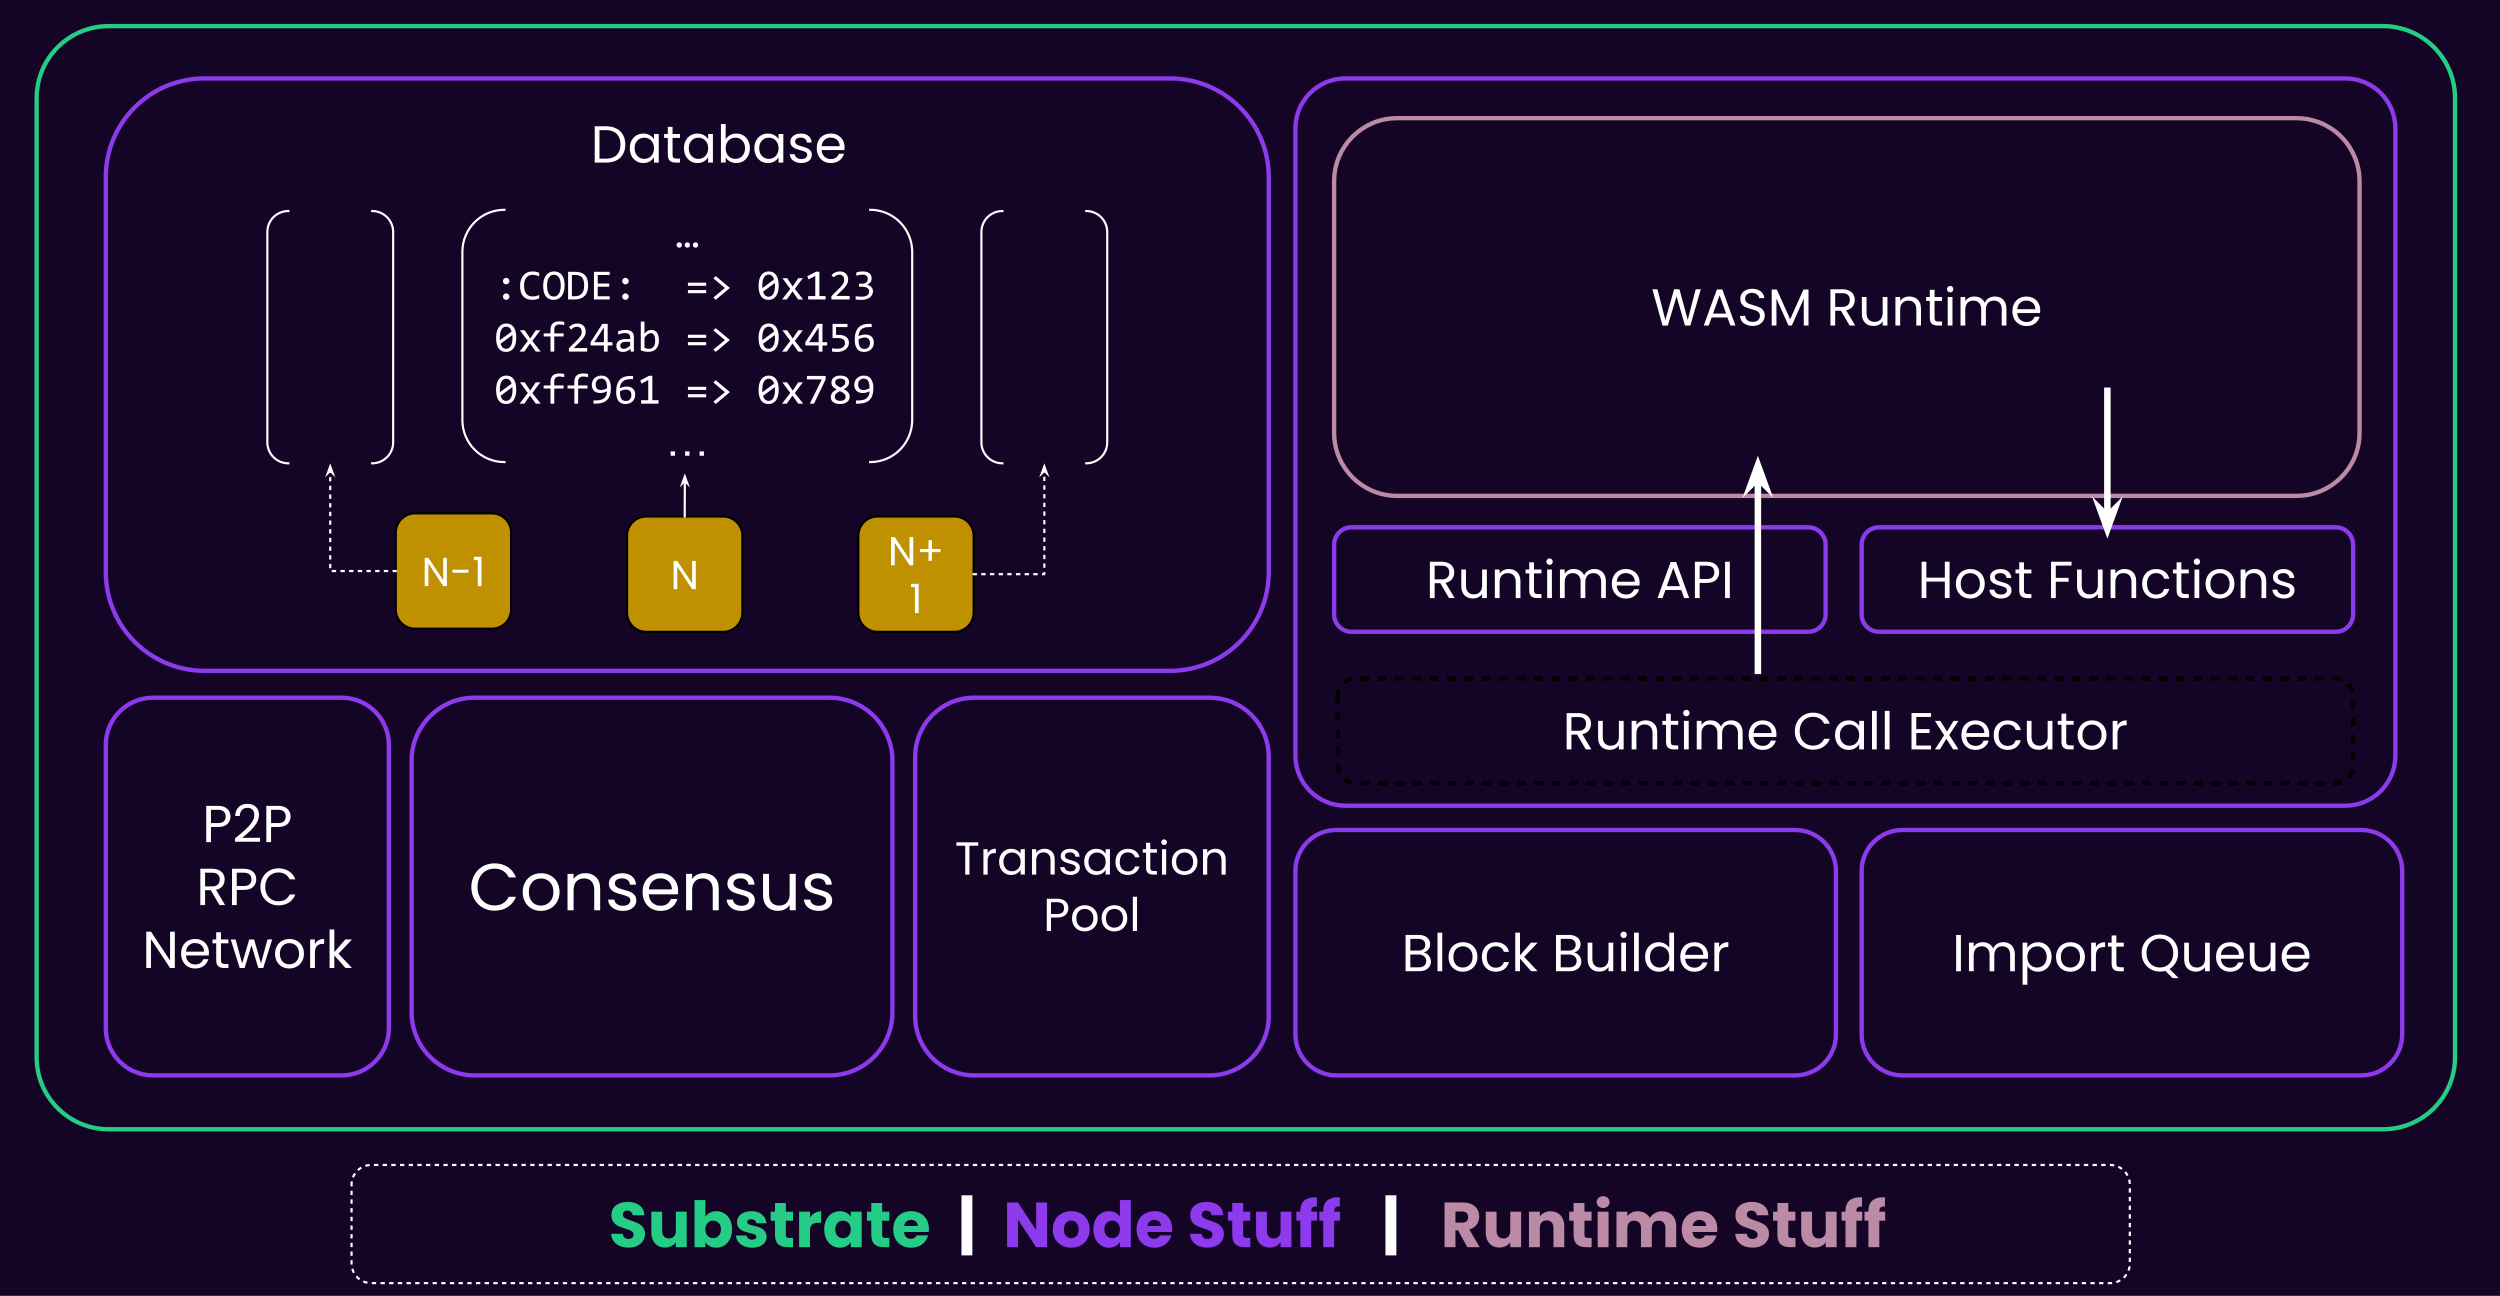 <svg version="1.1" viewBox="0.0 0.0 1152.094 597.102" fill="none" stroke="none" stroke-linecap="square" stroke-miterlimit="10" xmlns:xlink="http://www.w3.org/1999/xlink" xmlns="http://www.w3.org/2000/svg"><rect x="0.0" y="0.0" width="1152.094" height="597.102" fill="#333333" stroke="none"/><clipPath id="p.0"><path d="m0 0l1152.094 0l0 597.102l-1152.094 0l0 -597.102z" clip-rule="nonzero"/></clipPath><g clip-path="url(#p.0)"><path fill="#140526" d="m0 0l1152.094 0l0 597.102l-1152.094 0z" fill-rule="evenodd"/><path fill="#000000" fill-opacity="0.0" d="m16.882 45.218l0 0c0 -18.329 14.858 -33.187 33.187 -33.187l1048.114 0c8.802 0 17.243 3.496 23.467 9.72c6.224 6.224 9.72 14.665 9.72 23.467l0 442.004c0 18.329 -14.858 33.187 -33.187 33.187l-1048.114 0c-18.329 0 -33.187 -14.858 -33.187 -33.187z" fill-rule="evenodd"/><path stroke="#24cc85" stroke-width="2.0" stroke-linejoin="round" stroke-linecap="butt" d="m16.882 45.218l0 0c0 -18.329 14.858 -33.187 33.187 -33.187l1048.114 0c8.802 0 17.243 3.496 23.467 9.72c6.224 6.224 9.72 14.665 9.72 23.467l0 442.004c0 18.329 -14.858 33.187 -33.187 33.187l-1048.114 0c-18.329 0 -33.187 -14.858 -33.187 -33.187z" fill-rule="evenodd"/><path fill="#000000" fill-opacity="0.0" d="m48.753 343.273l0 0c0 -12.008 9.735 -21.743 21.743 -21.743l86.97 0l0 0c5.767 0 11.297 2.291 15.375 6.368c4.078 4.078 6.368 9.608 6.368 15.375l0 130.561c0 12.008 -9.735 21.743 -21.743 21.743l-86.97 0c-12.008 0 -21.743 -9.735 -21.743 -21.743z" fill-rule="evenodd"/><path stroke="#8d3aed" stroke-width="2.0" stroke-linejoin="round" stroke-linecap="butt" d="m48.753 343.273l0 0c0 -12.008 9.735 -21.743 21.743 -21.743l86.97 0l0 0c5.767 0 11.297 2.291 15.375 6.368c4.078 4.078 6.368 9.608 6.368 15.375l0 130.561c0 12.008 -9.735 21.743 -21.743 21.743l-86.97 0c-12.008 0 -21.743 -9.735 -21.743 -21.743z" fill-rule="evenodd"/><path fill="#ffffff" d="m106.217 376.266q0 2.078 -1.438 3.469q-1.422 1.375 -4.344 1.375l-3.219 0l0 6.984l-2.188 0l0 -16.734l5.406 0q2.828 0 4.297 1.375q1.484 1.375 1.484 3.531zm-5.781 3.047q1.828 0 2.688 -0.797q0.859 -0.797 0.859 -2.25q0 -3.094 -3.547 -3.094l-3.219 0l0 6.141l3.219 0zm7.865 7.031q3.047 -2.453 4.781 -4.016q1.734 -1.578 2.922 -3.297q1.188 -1.719 1.188 -3.375q0 -1.547 -0.766 -2.453q-0.75 -0.906 -2.438 -0.906q-1.625 0 -2.531 1.031q-0.891 1.016 -0.969 2.719l-2.109 0q0.094 -2.688 1.625 -4.141q1.547 -1.469 3.969 -1.469q2.469 0 3.922 1.375q1.453 1.359 1.453 3.75q0 2.0 -1.187 3.891q-1.188 1.875 -2.703 3.312q-1.516 1.422 -3.859 3.312l8.25 0l0 1.828l-11.547 0l0 -1.562zm25.612 -10.078q0 2.078 -1.438 3.469q-1.422 1.375 -4.344 1.375l-3.219 0l0 6.984l-2.188 0l0 -16.734l5.406 0q2.828 0 4.297 1.375q1.484 1.375 1.484 3.531zm-5.781 3.047q1.828 0 2.688 -0.797q0.859 -0.797 0.859 -2.25q0 -3.094 -3.547 -3.094l-3.219 0l0 6.141l3.219 0z" fill-rule="nonzero"/><path fill="#ffffff" d="m101.13 417.094l-3.984 -6.844l-2.641 0l0 6.844l-2.188 0l0 -16.734l5.406 0q1.891 0 3.203 0.656q1.312 0.641 1.953 1.75q0.656 1.109 0.656 2.516q0 1.734 -1.0 3.062q-1.0 1.312 -2.984 1.734l4.188 7.016l-2.609 0zm-6.625 -8.594l3.219 0q1.781 0 2.656 -0.875q0.891 -0.875 0.891 -2.344q0 -1.484 -0.875 -2.297q-0.875 -0.812 -2.672 -0.812l-3.219 0l0 6.328zm23.592 -3.234q0 2.078 -1.438 3.469q-1.422 1.375 -4.344 1.375l-3.219 0l0 6.984l-2.188 0l0 -16.734l5.406 0q2.828 0 4.297 1.375q1.484 1.375 1.484 3.531zm-5.781 3.047q1.828 0 2.688 -0.797q0.859 -0.797 0.859 -2.25q0 -3.094 -3.547 -3.094l-3.219 0l0 6.141l3.219 0zm7.677 0.406q0 -2.453 1.094 -4.406q1.109 -1.953 3.016 -3.047q1.922 -1.109 4.25 -1.109q2.734 0 4.766 1.328q2.047 1.312 2.984 3.734l-2.625 0q-0.688 -1.516 -2.0 -2.328q-1.312 -0.828 -3.125 -0.828q-1.766 0 -3.156 0.828q-1.391 0.812 -2.188 2.312q-0.781 1.5 -0.781 3.516q0 1.984 0.781 3.484q0.797 1.5 2.188 2.328q1.391 0.812 3.156 0.812q1.812 0 3.125 -0.797q1.312 -0.812 2.0 -2.328l2.625 0q-0.938 2.406 -2.984 3.719q-2.031 1.297 -4.766 1.297q-2.328 0 -4.25 -1.094q-1.906 -1.094 -3.016 -3.031q-1.094 -1.938 -1.094 -4.391z" fill-rule="nonzero"/><path fill="#ffffff" d="m80.562 446.094l-2.188 0l-8.781 -13.312l0 13.312l-2.188 0l0 -16.75l2.188 0l8.781 13.297l0 -13.297l2.188 0l0 16.75zm15.716 -7.078q0 0.625 -0.062 1.312l-10.516 0q0.125 1.953 1.328 3.047q1.219 1.094 2.938 1.094q1.422 0 2.359 -0.656q0.953 -0.672 1.344 -1.781l2.344 0q-0.516 1.906 -2.109 3.094q-1.578 1.188 -3.938 1.188q-1.875 0 -3.344 -0.844q-1.469 -0.844 -2.312 -2.391q-0.844 -1.547 -0.844 -3.578q0 -2.047 0.812 -3.578q0.812 -1.547 2.281 -2.375q1.484 -0.828 3.406 -0.828q1.875 0 3.312 0.828q1.438 0.812 2.219 2.25q0.781 1.422 0.781 3.219zm-2.25 -0.453q0 -1.25 -0.562 -2.141q-0.547 -0.906 -1.5 -1.375q-0.938 -0.469 -2.094 -0.469q-1.656 0 -2.828 1.062q-1.156 1.047 -1.328 2.922l8.312 0zm7.802 -3.828l0 7.766q0 0.953 0.406 1.359q0.406 0.391 1.422 0.391l1.594 0l0 1.844l-1.969 0q-1.812 0 -2.734 -0.844q-0.906 -0.844 -0.906 -2.75l0 -7.766l-1.703 0l0 -1.797l1.703 0l0 -3.312l2.188 0l0 3.312l3.422 0l0 1.797l-3.422 0zm23.595 -1.797l-4.109 13.156l-2.25 0l-3.172 -10.438l-3.172 10.438l-2.25 0l-4.141 -13.156l2.234 0l3.031 11.047l3.266 -11.047l2.234 0l3.188 11.062l2.969 -11.062l2.172 0zm7.883 13.375q-1.844 0 -3.344 -0.844q-1.5 -0.844 -2.359 -2.391q-0.844 -1.547 -0.844 -3.578q0 -2.016 0.875 -3.562q0.875 -1.562 2.391 -2.391q1.516 -0.828 3.391 -0.828q1.859 0 3.375 0.828q1.516 0.828 2.391 2.375q0.875 1.531 0.875 3.578q0 2.031 -0.906 3.578q-0.891 1.547 -2.438 2.391q-1.531 0.844 -3.406 0.844zm0 -1.922q1.188 0 2.219 -0.547q1.031 -0.562 1.656 -1.656q0.641 -1.109 0.641 -2.688q0 -1.594 -0.625 -2.688q-0.625 -1.109 -1.641 -1.641q-1.0 -0.547 -2.172 -0.547q-1.203 0 -2.203 0.547q-0.984 0.531 -1.594 1.641q-0.594 1.094 -0.594 2.688q0 1.609 0.578 2.719q0.594 1.094 1.578 1.641q0.984 0.531 2.156 0.531zm11.813 -9.312q0.578 -1.125 1.641 -1.75q1.078 -0.625 2.609 -0.625l0 2.25l-0.578 0q-3.672 0 -3.672 3.984l0 7.156l-2.188 0l0 -13.156l2.188 0l0 2.141zm14.108 11.016l-5.156 -5.812l0 5.812l-2.188 0l0 -17.766l2.188 0l0 10.453l5.062 -5.844l3.047 0l-6.188 6.562l6.219 6.594l-2.984 0z" fill-rule="nonzero"/><path fill="#000000" fill-opacity="0.0" d="m48.753 81.639l0 0c0 -25.13 20.372 -45.502 45.502 -45.502l444.933 0c12.068 0 23.642 4.794 32.175 13.327c8.533 8.533 13.327 20.107 13.327 32.175l0 182.003c0 25.13 -20.372 45.502 -45.502 45.502l-444.933 0c-25.13 0 -45.502 -20.372 -45.502 -45.502z" fill-rule="evenodd"/><path stroke="#8d3aed" stroke-width="2.0" stroke-linejoin="round" stroke-linecap="butt" d="m48.753 81.639l0 0c0 -25.13 20.372 -45.502 45.502 -45.502l444.933 0c12.068 0 23.642 4.794 32.175 13.327c8.533 8.533 13.327 20.107 13.327 32.175l0 182.003c0 25.13 -20.372 45.502 -45.502 45.502l-444.933 0c-25.13 0 -45.502 -20.372 -45.502 -45.502z" fill-rule="evenodd"/><path fill="#000000" fill-opacity="0.0" d="m421.742 348.685l0 0c0 -14.997 12.158 -27.155 27.155 -27.155l108.618 0l0 0c7.202 0 14.109 2.861 19.202 7.954c5.093 5.093 7.954 12 7.954 19.202l0 119.736c0 14.998 -12.158 27.155 -27.155 27.155l-108.618 0l0 0c-14.998 0 -27.155 -12.158 -27.155 -27.155z" fill-rule="evenodd"/><path stroke="#8d3aed" stroke-width="2.0" stroke-linejoin="round" stroke-linecap="butt" d="m421.742 348.685l0 0c0 -14.997 12.158 -27.155 27.155 -27.155l108.618 0l0 0c7.202 0 14.109 2.861 19.202 7.954c5.093 5.093 7.954 12 7.954 19.202l0 119.736c0 14.998 -12.158 27.155 -27.155 27.155l-108.618 0l0 0c-14.998 0 -27.155 -12.158 -27.155 -27.155z" fill-rule="evenodd"/><path fill="#ffffff" d="m450.818 388.174l0 1.578l-4.062 0l0 13.281l-1.938 0l0 -13.281l-4.078 0l0 -1.578l10.078 0zm4.32 5.062q0.516 -1.0 1.469 -1.547q0.953 -0.562 2.312 -0.562l0 2.016l-0.516 0q-3.266 0 -3.266 3.531l0 6.359l-1.938 0l0 -11.688l1.938 0l0 1.891zm5.299 3.906q0 -1.781 0.719 -3.141q0.734 -1.359 2.0 -2.094q1.266 -0.75 2.828 -0.75q1.531 0 2.656 0.656q1.141 0.656 1.688 1.656l0 -2.125l1.969 0l0 11.688l-1.969 0l0 -2.172q-0.578 1.016 -1.719 1.688q-1.141 0.672 -2.656 0.672q-1.547 0 -2.812 -0.766q-1.25 -0.766 -1.984 -2.141q-0.719 -1.391 -0.719 -3.172zm9.891 0.031q0 -1.328 -0.531 -2.312q-0.531 -0.984 -1.438 -1.5q-0.906 -0.516 -2.0 -0.516q-1.078 0 -1.984 0.516q-0.891 0.5 -1.422 1.484q-0.531 0.984 -0.531 2.297q0 1.344 0.531 2.344q0.531 0.984 1.422 1.516q0.906 0.516 1.984 0.516q1.094 0 2.0 -0.516q0.906 -0.531 1.438 -1.516q0.531 -1.0 0.531 -2.312zm10.949 -6.047q2.125 0 3.438 1.297q1.328 1.281 1.328 3.719l0 6.891l-1.922 0l0 -6.609q0 -1.75 -0.875 -2.672q-0.859 -0.938 -2.375 -0.938q-1.547 0 -2.453 0.969q-0.906 0.953 -0.906 2.781l0 6.469l-1.938 0l0 -11.688l1.938 0l0 1.656q0.578 -0.891 1.562 -1.375q1.0 -0.5 2.203 -0.5zm12.088 12.094q-1.344 0 -2.422 -0.453q-1.062 -0.453 -1.688 -1.281q-0.609 -0.828 -0.672 -1.891l2.0 0q0.094 0.875 0.828 1.438q0.734 0.547 1.938 0.547q1.109 0 1.734 -0.484q0.641 -0.5 0.641 -1.234q0 -0.781 -0.688 -1.141q-0.672 -0.375 -2.094 -0.75q-1.312 -0.328 -2.141 -0.672q-0.812 -0.359 -1.406 -1.047q-0.578 -0.703 -0.578 -1.828q0 -0.906 0.531 -1.641q0.531 -0.75 1.516 -1.188q0.984 -0.438 2.25 -0.438q1.938 0 3.125 0.984q1.203 0.969 1.281 2.672l-1.938 0q-0.062 -0.906 -0.734 -1.453q-0.672 -0.562 -1.812 -0.562q-1.031 0 -1.656 0.453q-0.625 0.438 -0.625 1.172q0 0.562 0.375 0.938q0.375 0.375 0.938 0.609q0.578 0.219 1.578 0.5q1.25 0.328 2.031 0.672q0.797 0.328 1.359 0.984q0.578 0.656 0.594 1.734q0 0.953 -0.531 1.719q-0.531 0.766 -1.516 1.203q-0.969 0.438 -2.219 0.438zm6.274 -6.078q0 -1.781 0.719 -3.141q0.734 -1.359 2.0 -2.094q1.266 -0.75 2.828 -0.75q1.531 0 2.656 0.656q1.141 0.656 1.688 1.656l0 -2.125l1.969 0l0 11.688l-1.969 0l0 -2.172q-0.578 1.016 -1.719 1.688q-1.141 0.672 -2.656 0.672q-1.547 0 -2.812 -0.766q-1.25 -0.766 -1.984 -2.141q-0.719 -1.391 -0.719 -3.172zm9.891 0.031q0 -1.328 -0.531 -2.312q-0.531 -0.984 -1.438 -1.5q-0.906 -0.516 -2.0 -0.516q-1.078 0 -1.984 0.516q-0.891 0.5 -1.422 1.484q-0.531 0.984 -0.531 2.297q0 1.344 0.531 2.344q0.531 0.984 1.422 1.516q0.906 0.516 1.984 0.516q1.094 0 2.0 -0.516q0.906 -0.531 1.438 -1.516q0.531 -1.0 0.531 -2.312zm4.527 0q0 -1.812 0.719 -3.172q0.734 -1.359 2.016 -2.094q1.297 -0.75 2.953 -0.75q2.156 0 3.547 1.047q1.406 1.031 1.844 2.891l-2.078 0q-0.297 -1.062 -1.172 -1.672q-0.859 -0.625 -2.141 -0.625q-1.656 0 -2.688 1.141q-1.016 1.141 -1.016 3.234q0 2.109 1.016 3.266q1.031 1.141 2.688 1.141q1.281 0 2.125 -0.594q0.859 -0.594 1.188 -1.703l2.078 0q-0.469 1.781 -1.875 2.859q-1.406 1.078 -3.516 1.078q-1.656 0 -2.953 -0.734q-1.281 -0.75 -2.016 -2.109q-0.719 -1.375 -0.719 -3.203zm16.04 -4.234l0 6.891q0 0.859 0.359 1.219q0.359 0.344 1.25 0.344l1.438 0l0 1.641l-1.75 0q-1.625 0 -2.438 -0.75q-0.812 -0.75 -0.812 -2.453l0 -6.891l-1.516 0l0 -1.594l1.516 0l0 -2.938l1.953 0l0 2.938l3.047 0l0 1.594l-3.047 0zm6.388 -3.5q-0.547 0 -0.938 -0.375q-0.375 -0.391 -0.375 -0.938q0 -0.562 0.375 -0.938q0.391 -0.391 0.938 -0.391q0.531 0 0.906 0.391q0.375 0.375 0.375 0.938q0 0.547 -0.375 0.938q-0.375 0.375 -0.906 0.375zm0.938 1.906l0 11.688l-1.938 0l0 -11.688l1.938 0zm8.403 11.875q-1.641 0 -2.969 -0.734q-1.328 -0.75 -2.094 -2.125q-0.75 -1.375 -0.75 -3.188q0 -1.797 0.766 -3.172q0.781 -1.375 2.125 -2.109q1.344 -0.734 3.016 -0.734q1.656 0 3.0 0.734q1.344 0.734 2.125 2.109q0.781 1.359 0.781 3.172q0 1.812 -0.797 3.188q-0.797 1.375 -2.172 2.125q-1.359 0.734 -3.031 0.734zm0 -1.703q1.047 0 1.969 -0.484q0.922 -0.5 1.484 -1.469q0.562 -0.984 0.562 -2.391q0 -1.406 -0.562 -2.391q-0.547 -0.984 -1.453 -1.453q-0.891 -0.484 -1.938 -0.484q-1.062 0 -1.953 0.484q-0.875 0.469 -1.406 1.453q-0.531 0.984 -0.531 2.391q0 1.422 0.516 2.406q0.531 0.984 1.391 1.469q0.875 0.469 1.922 0.469zm14.259 -10.391q2.125 0 3.438 1.297q1.328 1.281 1.328 3.719l0 6.891l-1.922 0l0 -6.609q0 -1.75 -0.875 -2.672q-0.859 -0.938 -2.375 -0.938q-1.547 0 -2.453 0.969q-0.906 0.953 -0.906 2.781l0 6.469l-1.938 0l0 -11.688l1.938 0l0 1.656q0.578 -0.891 1.562 -1.375q1.0 -0.5 2.203 -0.5z" fill-rule="nonzero"/><path fill="#ffffff" d="m492.337 418.518q0 1.859 -1.266 3.094q-1.266 1.219 -3.875 1.219l-2.859 0l0 6.203l-1.938 0l0 -14.859l4.797 0q2.516 0 3.828 1.219q1.312 1.203 1.312 3.125zm-5.141 2.703q1.625 0 2.391 -0.703q0.766 -0.703 0.766 -2.0q0 -2.75 -3.156 -2.75l-2.859 0l0 5.453l2.859 0zm12.646 8.0q-1.641 0 -2.969 -0.734q-1.328 -0.75 -2.094 -2.125q-0.75 -1.375 -0.75 -3.188q0 -1.797 0.766 -3.172q0.781 -1.375 2.125 -2.109q1.344 -0.734 3.016 -0.734q1.656 0 3.0 0.734q1.344 0.734 2.125 2.109q0.781 1.359 0.781 3.172q0 1.812 -0.797 3.188q-0.797 1.375 -2.172 2.125q-1.359 0.734 -3.031 0.734zm0 -1.703q1.047 0 1.969 -0.484q0.922 -0.5 1.484 -1.469q0.562 -0.984 0.562 -2.391q0 -1.406 -0.562 -2.391q-0.547 -0.984 -1.453 -1.453q-0.891 -0.484 -1.938 -0.484q-1.062 0 -1.953 0.484q-0.875 0.469 -1.406 1.453q-0.531 0.984 -0.531 2.391q0 1.422 0.516 2.406q0.531 0.984 1.391 1.469q0.875 0.469 1.922 0.469zm13.65 1.703q-1.641 0 -2.969 -0.734q-1.328 -0.75 -2.094 -2.125q-0.75 -1.375 -0.75 -3.188q0 -1.797 0.766 -3.172q0.781 -1.375 2.125 -2.109q1.344 -0.734 3.016 -0.734q1.656 0 3.0 0.734q1.344 0.734 2.125 2.109q0.781 1.359 0.781 3.172q0 1.812 -0.797 3.188q-0.797 1.375 -2.172 2.125q-1.359 0.734 -3.031 0.734zm0 -1.703q1.047 0 1.969 -0.484q0.922 -0.5 1.484 -1.469q0.562 -0.984 0.562 -2.391q0 -1.406 -0.562 -2.391q-0.547 -0.984 -1.453 -1.453q-0.891 -0.484 -1.938 -0.484q-1.062 0 -1.953 0.484q-0.875 0.469 -1.406 1.453q-0.531 0.984 -0.531 2.391q0 1.422 0.516 2.406q0.531 0.984 1.391 1.469q0.875 0.469 1.922 0.469zm10.494 -14.266l0 15.781l-1.938 0l0 -15.781l1.938 0z" fill-rule="nonzero"/><path fill="#000000" fill-opacity="0.0" d="m596.976 401.341l0 0c0 -10.411 8.44 -18.851 18.851 -18.851l211.401 0c5 0 9.794 1.986 13.33 5.521c3.535 3.535 5.521 8.33 5.521 13.329l0 75.401c0 10.411 -8.44 18.851 -18.851 18.851l-211.401 0c-10.411 0 -18.851 -8.44 -18.851 -18.851z" fill-rule="evenodd"/><path stroke="#8d3aed" stroke-width="2.0" stroke-linejoin="round" stroke-linecap="butt" d="m596.976 401.341l0 0c0 -10.411 8.44 -18.851 18.851 -18.851l211.401 0c5 0 9.794 1.986 13.33 5.521c3.535 3.535 5.521 8.33 5.521 13.329l0 75.401c0 10.411 -8.44 18.851 -18.851 18.851l-211.401 0c-10.411 0 -18.851 -8.44 -18.851 -18.851z" fill-rule="evenodd"/><path fill="#ffffff" d="m656.122 438.972q0.922 0.141 1.672 0.75q0.75 0.594 1.188 1.484q0.453 0.875 0.453 1.891q0 1.266 -0.656 2.297q-0.641 1.016 -1.875 1.609q-1.234 0.578 -2.906 0.578l-6.25 0l0 -16.734l6.0 0q1.703 0 2.906 0.578q1.203 0.562 1.797 1.516q0.609 0.953 0.609 2.156q0 1.5 -0.812 2.469q-0.797 0.969 -2.125 1.406zm-6.188 -0.891l3.672 0q1.531 0 2.375 -0.719q0.844 -0.719 0.844 -2.0q0 -1.266 -0.844 -1.984q-0.844 -0.719 -2.422 -0.719l-3.625 0l0 5.422zm3.859 7.703q1.641 0 2.547 -0.766q0.922 -0.781 0.922 -2.141q0 -1.391 -0.969 -2.188q-0.953 -0.812 -2.562 -0.812l-3.797 0l0 5.906l3.859 0zm10.853 -15.969l0 17.766l-2.188 0l0 -17.766l2.188 0zm9.451 17.984q-1.844 0 -3.344 -0.844q-1.5 -0.844 -2.359 -2.391q-0.844 -1.547 -0.844 -3.578q0 -2.016 0.875 -3.562q0.875 -1.562 2.391 -2.391q1.516 -0.828 3.391 -0.828q1.859 0 3.375 0.828q1.516 0.828 2.391 2.375q0.875 1.531 0.875 3.578q0 2.031 -0.906 3.578q-0.891 1.547 -2.438 2.391q-1.531 0.844 -3.406 0.844zm0 -1.922q1.188 0 2.219 -0.547q1.031 -0.562 1.656 -1.656q0.641 -1.109 0.641 -2.688q0 -1.594 -0.625 -2.688q-0.625 -1.109 -1.641 -1.641q-1.0 -0.547 -2.172 -0.547q-1.203 0 -2.203 0.547q-0.984 0.531 -1.594 1.641q-0.594 1.094 -0.594 2.688q0 1.609 0.578 2.719q0.594 1.094 1.578 1.641q0.984 0.531 2.156 0.531zm8.813 -4.891q0 -2.047 0.812 -3.562q0.812 -1.531 2.266 -2.375q1.453 -0.844 3.328 -0.844q2.422 0 4.0 1.188q1.578 1.172 2.078 3.266l-2.359 0q-0.328 -1.203 -1.312 -1.891q-0.969 -0.703 -2.406 -0.703q-1.875 0 -3.031 1.281q-1.141 1.281 -1.141 3.641q0 2.375 1.141 3.672q1.156 1.297 3.031 1.297q1.438 0 2.391 -0.672q0.969 -0.672 1.328 -1.922l2.359 0q-0.531 2.016 -2.125 3.234q-1.578 1.203 -3.953 1.203q-1.875 0 -3.328 -0.844q-1.453 -0.844 -2.266 -2.375q-0.812 -1.531 -0.812 -3.594zm22.724 6.594l-5.156 -5.812l0 5.812l-2.188 0l0 -17.766l2.188 0l0 10.453l5.062 -5.844l3.047 0l-6.188 6.562l6.219 6.594l-2.984 0zm19.799 -8.609q0.922 0.141 1.672 0.75q0.75 0.594 1.188 1.484q0.453 0.875 0.453 1.891q0 1.266 -0.656 2.297q-0.641 1.016 -1.875 1.609q-1.234 0.578 -2.906 0.578l-6.25 0l0 -16.734l6.0 0q1.703 0 2.906 0.578q1.203 0.562 1.797 1.516q0.609 0.953 0.609 2.156q0 1.5 -0.812 2.469q-0.797 0.969 -2.125 1.406zm-6.188 -0.891l3.672 0q1.531 0 2.375 -0.719q0.844 -0.719 0.844 -2.0q0 -1.266 -0.844 -1.984q-0.844 -0.719 -2.422 -0.719l-3.625 0l0 5.422zm3.859 7.703q1.641 0 2.547 -0.766q0.922 -0.781 0.922 -2.141q0 -1.391 -0.969 -2.188q-0.953 -0.812 -2.562 -0.812l-3.797 0l0 5.906l3.859 0zm20.337 -11.359l0 13.156l-2.188 0l0 -1.938q-0.625 1.0 -1.75 1.562q-1.109 0.562 -2.453 0.562q-1.531 0 -2.766 -0.625q-1.219 -0.641 -1.922 -1.906q-0.703 -1.281 -0.703 -3.109l0 -7.703l2.156 0l0 7.422q0 1.938 0.984 2.984q0.984 1.047 2.688 1.047q1.75 0 2.75 -1.078q1.016 -1.078 1.016 -3.141l0 -7.234l2.188 0zm4.813 -2.125q-0.609 0 -1.047 -0.438q-0.438 -0.438 -0.438 -1.062q0 -0.625 0.438 -1.047q0.438 -0.438 1.047 -0.438q0.609 0 1.031 0.438q0.422 0.422 0.422 1.047q0 0.625 -0.422 1.062q-0.422 0.438 -1.031 0.438zm1.062 2.125l0 13.156l-2.188 0l0 -13.156l2.188 0zm5.904 -4.609l0 17.766l-2.188 0l0 -17.766l2.188 0zm2.904 11.141q0 -2.016 0.812 -3.531q0.812 -1.531 2.234 -2.375q1.438 -0.844 3.219 -0.844q1.531 0 2.844 0.719q1.328 0.703 2.031 1.859l0 -6.969l2.203 0l0 17.766l-2.203 0l0 -2.469q-0.656 1.172 -1.938 1.938q-1.266 0.75 -2.969 0.75q-1.75 0 -3.188 -0.859q-1.422 -0.875 -2.234 -2.422q-0.812 -1.562 -0.812 -3.562zm11.141 0.031q0 -1.5 -0.609 -2.594q-0.594 -1.109 -1.625 -1.688q-1.016 -0.594 -2.234 -0.594q-1.219 0 -2.234 0.578q-1.0 0.578 -1.609 1.688q-0.594 1.094 -0.594 2.578q0 1.516 0.594 2.641q0.609 1.109 1.609 1.703q1.016 0.578 2.234 0.578q1.219 0 2.234 -0.578q1.031 -0.594 1.625 -1.703q0.609 -1.125 0.609 -2.609zm17.896 -0.484q0 0.625 -0.062 1.312l-10.516 0q0.125 1.953 1.328 3.047q1.219 1.094 2.938 1.094q1.422 0 2.359 -0.656q0.953 -0.672 1.344 -1.781l2.344 0q-0.516 1.906 -2.109 3.094q-1.578 1.188 -3.938 1.188q-1.875 0 -3.344 -0.844q-1.469 -0.844 -2.312 -2.391q-0.844 -1.547 -0.844 -3.578q0 -2.047 0.812 -3.578q0.812 -1.547 2.281 -2.375q1.484 -0.828 3.406 -0.828q1.875 0 3.312 0.828q1.438 0.812 2.219 2.25q0.781 1.422 0.781 3.219zm-2.25 -0.453q0 -1.25 -0.562 -2.141q-0.547 -0.906 -1.5 -1.375q-0.938 -0.469 -2.094 -0.469q-1.656 0 -2.828 1.062q-1.156 1.047 -1.328 2.922l8.312 0zm7.317 -3.484q0.578 -1.125 1.641 -1.75q1.078 -0.625 2.609 -0.625l0 2.25l-0.578 0q-3.672 0 -3.672 3.984l0 7.156l-2.188 0l0 -13.156l2.188 0l0 2.141z" fill-rule="nonzero"/><path fill="#000000" fill-opacity="0.0" d="m596.975 59.178l0 0c0 -12.725 10.316 -23.042 23.042 -23.042l460.815 0c6.111 0 11.972 2.428 16.293 6.749c4.321 4.321 6.749 10.182 6.749 16.293l0 289.067c0 12.725 -10.316 23.042 -23.042 23.042l-460.815 0c-12.726 0 -23.042 -10.316 -23.042 -23.042z" fill-rule="evenodd"/><path stroke="#8d3aed" stroke-width="2.0" stroke-linejoin="round" stroke-linecap="butt" d="m596.975 59.178l0 0c0 -12.725 10.316 -23.042 23.042 -23.042l460.815 0c6.111 0 11.972 2.428 16.293 6.749c4.321 4.321 6.749 10.182 6.749 16.293l0 289.067c0 12.725 -10.316 23.042 -23.042 23.042l-460.815 0c-12.726 0 -23.042 -10.316 -23.042 -23.042z" fill-rule="evenodd"/><path fill="#000000" fill-opacity="0.0" d="m850.424 103.657l0 0l0 25.992l0 0l0 -25.992z" fill-rule="nonzero"/><path fill="#000000" fill-opacity="0.0" d="m850.424 124.657l0 0l0 25.992l0 0l0 -25.992z" fill-rule="nonzero"/><path fill="#000000" fill-opacity="0.0" d="m850.424 145.657l0 0l0 25.992l0 0l0 -25.992z" fill-rule="nonzero"/><path fill="#000000" fill-opacity="0.0" d="m850.424 166.657l0 0l0 25.992l0 0l0 -25.992z" fill-rule="nonzero"/><path fill="#000000" fill-opacity="0.0" d="m850.424 187.657l0 0l0 25.992l0 0l0 -25.992z" fill-rule="nonzero"/><path fill="#000000" fill-opacity="0.0" d="m850.424 208.657l0 0l0 25.992l0 0l0 -25.992z" fill-rule="nonzero"/><path fill="#000000" fill-opacity="0.0" d="m850.424 229.657l0 0l0 25.992l0 0l0 -25.992z" fill-rule="nonzero"/><path fill="#000000" fill-opacity="0.0" d="m850.424 250.657l0 0l0 25.992l0 0l0 -25.992z" fill-rule="nonzero"/><path fill="#000000" fill-opacity="0.0" d="m850.424 271.051l0 0l0 36l0 0l0 -36z" fill-rule="nonzero"/><path fill="#000000" fill-opacity="0.0" d="m614.821 83.473l0 0c0 -16.021 12.988 -29.008 29.008 -29.008l414.519 0c7.693 0 15.072 3.056 20.512 8.496c5.44 5.44 8.496 12.819 8.496 20.512l0 116.03c0 16.021 -12.988 29.008 -29.008 29.008l-414.519 0c-16.021 0 -29.008 -12.988 -29.008 -29.008z" fill-rule="evenodd"/><path stroke="#bb8ba6" stroke-width="2.0" stroke-linejoin="round" stroke-linecap="butt" d="m614.821 83.473l0 0c0 -16.021 12.988 -29.008 29.008 -29.008l414.519 0c7.693 0 15.072 3.056 20.512 8.496c5.44 5.44 8.496 12.819 8.496 20.512l0 116.03c0 16.021 -12.988 29.008 -29.008 29.008l-414.519 0c-16.021 0 -29.008 -12.988 -29.008 -29.008z" fill-rule="evenodd"/><path fill="#ffffff" d="m783.808 133.294l-4.844 16.734l-2.453 0l-3.891 -13.469l-4.031 13.469l-2.422 0.031l-4.688 -16.766l2.328 0l3.656 14.188l4.031 -14.188l2.453 0l3.828 14.141l3.672 -14.141l2.359 0zm12.283 13.016l-7.297 0l-1.344 3.719l-2.297 0l6.047 -16.625l2.516 0l6.031 16.625l-2.312 0l-1.344 -3.719zm-0.625 -1.781l-3.016 -8.438l-3.031 8.438l6.047 0zm12.223 5.672q-1.656 0 -2.969 -0.594q-1.312 -0.594 -2.062 -1.625q-0.734 -1.047 -0.75 -2.422l2.328 0q0.109 1.188 0.953 1.984q0.859 0.797 2.5 0.797q1.562 0 2.453 -0.766q0.906 -0.781 0.906 -2.016q0 -0.953 -0.531 -1.547q-0.531 -0.609 -1.328 -0.922q-0.781 -0.312 -2.125 -0.672q-1.656 -0.438 -2.656 -0.859q-1.0 -0.438 -1.703 -1.359q-0.703 -0.922 -0.703 -2.484q0 -1.375 0.688 -2.422q0.703 -1.062 1.953 -1.625q1.266 -0.578 2.906 -0.578q2.344 0 3.844 1.172q1.5 1.172 1.688 3.125l-2.391 0q-0.125 -0.969 -1.016 -1.703q-0.891 -0.734 -2.344 -0.734q-1.375 0 -2.234 0.719q-0.859 0.703 -0.859 1.969q0 0.922 0.516 1.5q0.516 0.578 1.266 0.875q0.75 0.297 2.125 0.672q1.656 0.469 2.656 0.922q1.016 0.438 1.734 1.359q0.719 0.922 0.719 2.5q0 1.219 -0.656 2.312q-0.641 1.078 -1.922 1.75q-1.266 0.672 -2.984 0.672zm25.744 -16.781l0 16.609l-2.188 0l0 -12.391l-5.516 12.391l-1.531 0l-5.547 -12.406l0 12.406l-2.188 0l0 -16.609l2.359 0l6.141 13.734l6.141 -13.734l2.328 0zm18.916 16.609l-3.984 -6.844l-2.641 0l0 6.844l-2.188 0l0 -16.734l5.406 0q1.891 0 3.203 0.656q1.312 0.641 1.953 1.75q0.656 1.109 0.656 2.516q0 1.734 -1.0 3.062q-1.0 1.312 -2.984 1.734l4.188 7.016l-2.609 0zm-6.625 -8.594l3.219 0q1.781 0 2.656 -0.875q0.891 -0.875 0.891 -2.344q0 -1.484 -0.875 -2.297q-0.875 -0.812 -2.672 -0.812l-3.219 0l0 6.328zm24.076 -4.562l0 13.156l-2.188 0l0 -1.938q-0.625 1.0 -1.75 1.562q-1.109 0.562 -2.453 0.562q-1.531 0 -2.766 -0.625q-1.219 -0.641 -1.922 -1.906q-0.703 -1.281 -0.703 -3.109l0 -7.703l2.156 0l0 7.422q0 1.938 0.984 2.984q0.984 1.047 2.688 1.047q1.75 0 2.75 -1.078q1.016 -1.078 1.016 -3.141l0 -7.234l2.188 0zm10.094 -0.234q2.406 0 3.891 1.453q1.484 1.453 1.484 4.188l0 7.75l-2.156 0l0 -7.438q0 -1.969 -0.984 -3.016q-0.984 -1.047 -2.688 -1.047q-1.719 0 -2.75 1.078q-1.016 1.078 -1.016 3.156l0 7.266l-2.188 0l0 -13.156l2.188 0l0 1.875q0.656 -1.0 1.766 -1.547q1.109 -0.562 2.453 -0.562zm11.626 2.031l0 7.766q0 0.953 0.406 1.359q0.406 0.391 1.422 0.391l1.594 0l0 1.844l-1.969 0q-1.812 0 -2.734 -0.844q-0.906 -0.844 -0.906 -2.75l0 -7.766l-1.703 0l0 -1.797l1.703 0l0 -3.312l2.188 0l0 3.312l3.422 0l0 1.797l-3.422 0zm7.189 -3.922q-0.609 0 -1.047 -0.438q-0.438 -0.438 -0.438 -1.062q0 -0.625 0.438 -1.047q0.438 -0.438 1.047 -0.438q0.609 0 1.031 0.438q0.422 0.422 0.422 1.047q0 0.625 -0.422 1.062q-0.422 0.438 -1.031 0.438zm1.062 2.125l0 13.156l-2.188 0l0 -13.156l2.188 0zm19.529 -0.234q1.547 0 2.734 0.641q1.203 0.625 1.891 1.906q0.703 1.266 0.703 3.094l0 7.75l-2.156 0l0 -7.438q0 -1.969 -0.969 -3.016q-0.969 -1.047 -2.625 -1.047q-1.703 0 -2.719 1.094q-1.0 1.094 -1.0 3.156l0 7.25l-2.156 0l0 -7.438q0 -1.969 -0.984 -3.016q-0.969 -1.047 -2.625 -1.047q-1.703 0 -2.719 1.094q-1.0 1.094 -1.0 3.156l0 7.25l-2.188 0l0 -13.156l2.188 0l0 1.906q0.656 -1.031 1.734 -1.578q1.094 -0.562 2.422 -0.562q1.656 0 2.922 0.75q1.281 0.734 1.906 2.172q0.547 -1.391 1.812 -2.156q1.281 -0.766 2.828 -0.766zm20.907 6.312q0 0.625 -0.062 1.312l-10.516 0q0.125 1.953 1.328 3.047q1.219 1.094 2.938 1.094q1.422 0 2.359 -0.656q0.953 -0.672 1.344 -1.781l2.344 0q-0.516 1.906 -2.109 3.094q-1.578 1.188 -3.938 1.188q-1.875 0 -3.344 -0.844q-1.469 -0.844 -2.312 -2.391q-0.844 -1.547 -0.844 -3.578q0 -2.047 0.812 -3.578q0.812 -1.547 2.281 -2.375q1.484 -0.828 3.406 -0.828q1.875 0 3.312 0.828q1.438 0.812 2.219 2.25q0.781 1.422 0.781 3.219zm-2.25 -0.453q0 -1.25 -0.562 -2.141q-0.547 -0.906 -1.5 -1.375q-0.938 -0.469 -2.094 -0.469q-1.656 0 -2.828 1.062q-1.156 1.047 -1.328 2.922l8.312 0z" fill-rule="nonzero"/><path fill="#000000" fill-opacity="0.0" d="m614.82 251.022l0 0c0 -4.433 3.594 -8.026 8.026 -8.026l210.435 0c2.129 0 4.17 0.846 5.676 2.351c1.505 1.505 2.351 3.547 2.351 5.676l0 32.105c0 4.433 -3.594 8.026 -8.026 8.026l-210.435 0l0 0c-4.433 0 -8.026 -3.594 -8.026 -8.026z" fill-rule="evenodd"/><path stroke="#8d3aed" stroke-width="2.0" stroke-linejoin="round" stroke-linecap="butt" d="m614.82 251.022l0 0c0 -4.433 3.594 -8.026 8.026 -8.026l210.435 0c2.129 0 4.17 0.846 5.676 2.351c1.505 1.505 2.351 3.547 2.351 5.676l0 32.105c0 4.433 -3.594 8.026 -8.026 8.026l-210.435 0l0 0c-4.433 0 -8.026 -3.594 -8.026 -8.026z" fill-rule="evenodd"/><path fill="#ffffff" d="m667.752 275.614l-3.984 -6.844l-2.641 0l0 6.844l-2.188 0l0 -16.734l5.406 0q1.891 0 3.203 0.656q1.312 0.641 1.953 1.75q0.656 1.109 0.656 2.516q0 1.734 -1.0 3.062q-1.0 1.312 -2.984 1.734l4.188 7.016l-2.609 0zm-6.625 -8.594l3.219 0q1.781 0 2.656 -0.875q0.891 -0.875 0.891 -2.344q0 -1.484 -0.875 -2.297q-0.875 -0.812 -2.672 -0.812l-3.219 0l0 6.328zm24.076 -4.562l0 13.156l-2.188 0l0 -1.938q-0.625 1.0 -1.75 1.562q-1.109 0.562 -2.453 0.562q-1.531 0 -2.766 -0.625q-1.219 -0.641 -1.922 -1.906q-0.703 -1.281 -0.703 -3.109l0 -7.703l2.156 0l0 7.422q0 1.938 0.984 2.984q0.984 1.047 2.688 1.047q1.75 0 2.75 -1.078q1.016 -1.078 1.016 -3.141l0 -7.234l2.188 0zm10.094 -0.234q2.406 0 3.891 1.453q1.484 1.453 1.484 4.188l0 7.75l-2.156 0l0 -7.438q0 -1.969 -0.984 -3.016q-0.984 -1.047 -2.688 -1.047q-1.719 0 -2.75 1.078q-1.016 1.078 -1.016 3.156l0 7.266l-2.188 0l0 -13.156l2.188 0l0 1.875q0.656 -1.0 1.766 -1.547q1.109 -0.562 2.453 -0.562zm11.626 2.031l0 7.766q0 0.953 0.406 1.359q0.406 0.391 1.422 0.391l1.594 0l0 1.844l-1.969 0q-1.812 0 -2.734 -0.844q-0.906 -0.844 -0.906 -2.75l0 -7.766l-1.703 0l0 -1.797l1.703 0l0 -3.312l2.188 0l0 3.312l3.422 0l0 1.797l-3.422 0zm7.189 -3.922q-0.609 0 -1.047 -0.438q-0.438 -0.438 -0.438 -1.062q0 -0.625 0.438 -1.047q0.438 -0.438 1.047 -0.438q0.609 0 1.031 0.438q0.422 0.422 0.422 1.047q0 0.625 -0.422 1.062q-0.422 0.438 -1.031 0.438zm1.062 2.125l0 13.156l-2.188 0l0 -13.156l2.188 0zm19.529 -0.234q1.547 0 2.734 0.641q1.203 0.625 1.891 1.906q0.703 1.266 0.703 3.094l0 7.75l-2.156 0l0 -7.438q0 -1.969 -0.969 -3.016q-0.969 -1.047 -2.625 -1.047q-1.703 0 -2.719 1.094q-1.0 1.094 -1.0 3.156l0 7.25l-2.156 0l0 -7.438q0 -1.969 -0.984 -3.016q-0.969 -1.047 -2.625 -1.047q-1.703 0 -2.719 1.094q-1.0 1.094 -1.0 3.156l0 7.25l-2.188 0l0 -13.156l2.188 0l0 1.906q0.656 -1.031 1.734 -1.578q1.094 -0.562 2.422 -0.562q1.656 0 2.922 0.75q1.281 0.734 1.906 2.172q0.547 -1.391 1.812 -2.156q1.281 -0.766 2.828 -0.766zm20.907 6.312q0 0.625 -0.062 1.312l-10.516 0q0.125 1.953 1.328 3.047q1.219 1.094 2.938 1.094q1.422 0 2.359 -0.656q0.953 -0.672 1.344 -1.781l2.344 0q-0.516 1.906 -2.109 3.094q-1.578 1.188 -3.938 1.188q-1.875 0 -3.344 -0.844q-1.469 -0.844 -2.312 -2.391q-0.844 -1.547 -0.844 -3.578q0 -2.047 0.812 -3.578q0.812 -1.547 2.281 -2.375q1.484 -0.828 3.406 -0.828q1.875 0 3.312 0.828q1.438 0.812 2.219 2.25q0.781 1.422 0.781 3.219zm-2.25 -0.453q0 -1.25 -0.562 -2.141q-0.547 -0.906 -1.5 -1.375q-0.938 -0.469 -2.094 -0.469q-1.656 0 -2.828 1.062q-1.156 1.047 -1.328 2.922l8.312 0zm21.429 3.812l-7.297 0l-1.344 3.719l-2.297 0l6.047 -16.625l2.516 0l6.031 16.625l-2.312 0l-1.344 -3.719zm-0.625 -1.781l-3.016 -8.438l-3.031 8.438l6.047 0zm18.098 -6.328q0 2.078 -1.438 3.469q-1.422 1.375 -4.344 1.375l-3.219 0l0 6.984l-2.188 0l0 -16.734l5.406 0q2.828 0 4.297 1.375q1.484 1.375 1.484 3.531zm-5.781 3.047q1.828 0 2.688 -0.797q0.859 -0.797 0.859 -2.25q0 -3.094 -3.547 -3.094l-3.219 0l0 6.141l3.219 0zm10.677 -7.953l0 16.734l-2.188 0l0 -16.734l2.188 0z" fill-rule="nonzero"/><path fill="#000000" fill-opacity="0.0" d="m616.462 320.769l0 0c0 -4.433 3.594 -8.026 8.026 -8.026l451.884 0c2.129 0 4.17 0.846 5.676 2.351c1.505 1.505 2.351 3.547 2.351 5.676l0 32.105c0 4.433 -3.594 8.026 -8.026 8.026l-451.884 0c-4.433 0 -8.026 -3.594 -8.026 -8.026z" fill-rule="evenodd"/><path stroke="#000000" stroke-width="2.0" stroke-linejoin="round" stroke-linecap="butt" stroke-dasharray="2.0,6.0" d="m616.462 320.769l0 0c0 -4.433 3.594 -8.026 8.026 -8.026l451.884 0c2.129 0 4.17 0.846 5.676 2.351c1.505 1.505 2.351 3.547 2.351 5.676l0 32.105c0 4.433 -3.594 8.026 -8.026 8.026l-451.884 0c-4.433 0 -8.026 -3.594 -8.026 -8.026z" fill-rule="evenodd"/><path fill="#ffffff" d="m730.792 345.361l-3.984 -6.844l-2.641 0l0 6.844l-2.188 0l0 -16.734l5.406 0q1.891 0 3.203 0.656q1.312 0.641 1.953 1.75q0.656 1.109 0.656 2.516q0 1.734 -1.0 3.062q-1.0 1.312 -2.984 1.734l4.188 7.016l-2.609 0zm-6.625 -8.594l3.219 0q1.781 0 2.656 -0.875q0.891 -0.875 0.891 -2.344q0 -1.484 -0.875 -2.297q-0.875 -0.812 -2.672 -0.812l-3.219 0l0 6.328zm24.076 -4.562l0 13.156l-2.188 0l0 -1.938q-0.625 1.0 -1.75 1.562q-1.109 0.562 -2.453 0.562q-1.531 0 -2.766 -0.625q-1.219 -0.641 -1.922 -1.906q-0.703 -1.281 -0.703 -3.109l0 -7.703l2.156 0l0 7.422q0 1.938 0.984 2.984q0.984 1.047 2.688 1.047q1.75 0 2.75 -1.078q1.016 -1.078 1.016 -3.141l0 -7.234l2.188 0zm10.094 -0.234q2.406 0 3.891 1.453q1.484 1.453 1.484 4.188l0 7.75l-2.156 0l0 -7.438q0 -1.969 -0.984 -3.016q-0.984 -1.047 -2.688 -1.047q-1.719 0 -2.75 1.078q-1.016 1.078 -1.016 3.156l0 7.266l-2.188 0l0 -13.156l2.188 0l0 1.875q0.656 -1.0 1.766 -1.547q1.109 -0.562 2.453 -0.562zm11.626 2.031l0 7.766q0 0.953 0.406 1.359q0.406 0.391 1.422 0.391l1.594 0l0 1.844l-1.969 0q-1.812 0 -2.734 -0.844q-0.906 -0.844 -0.906 -2.75l0 -7.766l-1.703 0l0 -1.797l1.703 0l0 -3.312l2.188 0l0 3.312l3.422 0l0 1.797l-3.422 0zm7.189 -3.922q-0.609 0 -1.047 -0.438q-0.438 -0.438 -0.438 -1.062q0 -0.625 0.438 -1.047q0.438 -0.438 1.047 -0.438q0.609 0 1.031 0.438q0.422 0.422 0.422 1.047q0 0.625 -0.422 1.062q-0.422 0.438 -1.031 0.438zm1.062 2.125l0 13.156l-2.188 0l0 -13.156l2.188 0zm19.529 -0.234q1.547 0 2.734 0.641q1.203 0.625 1.891 1.906q0.703 1.266 0.703 3.094l0 7.75l-2.156 0l0 -7.438q0 -1.969 -0.969 -3.016q-0.969 -1.047 -2.625 -1.047q-1.703 0 -2.719 1.094q-1.0 1.094 -1.0 3.156l0 7.25l-2.156 0l0 -7.438q0 -1.969 -0.984 -3.016q-0.969 -1.047 -2.625 -1.047q-1.703 0 -2.719 1.094q-1.0 1.094 -1.0 3.156l0 7.25l-2.188 0l0 -13.156l2.188 0l0 1.906q0.656 -1.031 1.734 -1.578q1.094 -0.562 2.422 -0.562q1.656 0 2.922 0.75q1.281 0.734 1.906 2.172q0.547 -1.391 1.812 -2.156q1.281 -0.766 2.828 -0.766zm20.907 6.312q0 0.625 -0.062 1.312l-10.516 0q0.125 1.953 1.328 3.047q1.219 1.094 2.938 1.094q1.422 0 2.359 -0.656q0.953 -0.672 1.344 -1.781l2.344 0q-0.516 1.906 -2.109 3.094q-1.578 1.188 -3.938 1.188q-1.875 0 -3.344 -0.844q-1.469 -0.844 -2.312 -2.391q-0.844 -1.547 -0.844 -3.578q0 -2.047 0.812 -3.578q0.812 -1.547 2.281 -2.375q1.484 -0.828 3.406 -0.828q1.875 0 3.312 0.828q1.438 0.812 2.219 2.25q0.781 1.422 0.781 3.219zm-2.25 -0.453q0 -1.25 -0.562 -2.141q-0.547 -0.906 -1.5 -1.375q-0.938 -0.469 -2.094 -0.469q-1.656 0 -2.828 1.062q-1.156 1.047 -1.328 2.922l8.312 0zm10.725 -0.844q0 -2.453 1.094 -4.406q1.109 -1.953 3.016 -3.047q1.922 -1.109 4.25 -1.109q2.734 0 4.766 1.328q2.047 1.312 2.984 3.734l-2.625 0q-0.688 -1.516 -2.0 -2.328q-1.312 -0.828 -3.125 -0.828q-1.766 0 -3.156 0.828q-1.391 0.812 -2.188 2.312q-0.781 1.5 -0.781 3.516q0 1.984 0.781 3.484q0.797 1.5 2.188 2.328q1.391 0.812 3.156 0.812q1.812 0 3.125 -0.797q1.312 -0.812 2.0 -2.328l2.625 0q-0.938 2.406 -2.984 3.719q-2.031 1.297 -4.766 1.297q-2.328 0 -4.25 -1.094q-1.906 -1.094 -3.016 -3.031q-1.094 -1.938 -1.094 -4.391zm18.528 1.75q0 -2.016 0.812 -3.531q0.812 -1.531 2.234 -2.375q1.438 -0.844 3.188 -0.844q1.734 0 3.0 0.75q1.281 0.75 1.906 1.875l0 -2.406l2.203 0l0 13.156l-2.203 0l0 -2.453q-0.656 1.156 -1.938 1.922q-1.281 0.75 -2.984 0.75q-1.75 0 -3.172 -0.859q-1.422 -0.875 -2.234 -2.422q-0.812 -1.562 -0.812 -3.562zm11.141 0.031q0 -1.5 -0.609 -2.594q-0.594 -1.109 -1.625 -1.688q-1.016 -0.594 -2.234 -0.594q-1.219 0 -2.234 0.578q-1.0 0.578 -1.609 1.688q-0.594 1.094 -0.594 2.578q0 1.516 0.594 2.641q0.609 1.109 1.609 1.703q1.016 0.578 2.234 0.578q1.219 0 2.234 -0.578q1.031 -0.594 1.625 -1.703q0.609 -1.125 0.609 -2.609zm8.083 -11.172l0 17.766l-2.188 0l0 -17.766l2.188 0zm5.904 0l0 17.766l-2.188 0l0 -17.766l2.188 0zm12.312 2.812l0 5.594l6.094 0l0 1.797l-6.094 0l0 5.766l6.812 0l0 1.797l-9.0 0l0 -16.75l9.0 0l0 1.797l-6.812 0zm16.999 14.953l-3.125 -4.891l-3.0 4.891l-2.281 0l4.25 -6.531l-4.25 -6.625l2.469 0l3.125 4.875l2.969 -4.875l2.281 0l-4.219 6.516l4.25 6.641l-2.469 0zm16.621 -7.078q0 0.625 -0.062 1.312l-10.516 0q0.125 1.953 1.328 3.047q1.219 1.094 2.938 1.094q1.422 0 2.359 -0.656q0.953 -0.672 1.344 -1.781l2.344 0q-0.516 1.906 -2.109 3.094q-1.578 1.188 -3.938 1.188q-1.875 0 -3.344 -0.844q-1.469 -0.844 -2.312 -2.391q-0.844 -1.547 -0.844 -3.578q0 -2.047 0.812 -3.578q0.812 -1.547 2.281 -2.375q1.484 -0.828 3.406 -0.828q1.875 0 3.312 0.828q1.438 0.812 2.219 2.25q0.781 1.422 0.781 3.219zm-2.25 -0.453q0 -1.25 -0.562 -2.141q-0.547 -0.906 -1.5 -1.375q-0.938 -0.469 -2.094 -0.469q-1.656 0 -2.828 1.062q-1.156 1.047 -1.328 2.922l8.312 0zm4.318 0.938q0 -2.047 0.812 -3.562q0.812 -1.531 2.266 -2.375q1.453 -0.844 3.328 -0.844q2.422 0 4.0 1.188q1.578 1.172 2.078 3.266l-2.359 0q-0.328 -1.203 -1.312 -1.891q-0.969 -0.703 -2.406 -0.703q-1.875 0 -3.031 1.281q-1.141 1.281 -1.141 3.641q0 2.375 1.141 3.672q1.156 1.297 3.031 1.297q1.438 0 2.391 -0.672q0.969 -0.672 1.328 -1.922l2.359 0q-0.531 2.016 -2.125 3.234q-1.578 1.203 -3.953 1.203q-1.875 0 -3.328 -0.844q-1.453 -0.844 -2.266 -2.375q-0.812 -1.531 -0.812 -3.594zm27.052 -6.562l0 13.156l-2.188 0l0 -1.938q-0.625 1.0 -1.75 1.562q-1.109 0.562 -2.453 0.562q-1.531 0 -2.766 -0.625q-1.219 -0.641 -1.922 -1.906q-0.703 -1.281 -0.703 -3.109l0 -7.703l2.156 0l0 7.422q0 1.938 0.984 2.984q0.984 1.047 2.688 1.047q1.75 0 2.75 -1.078q1.016 -1.078 1.016 -3.141l0 -7.234l2.188 0zm6.36 1.797l0 7.766q0 0.953 0.406 1.359q0.406 0.391 1.422 0.391l1.594 0l0 1.844l-1.969 0q-1.812 0 -2.734 -0.844q-0.906 -0.844 -0.906 -2.75l0 -7.766l-1.703 0l0 -1.797l1.703 0l0 -3.312l2.188 0l0 3.312l3.422 0l0 1.797l-3.422 0zm11.798 11.578q-1.844 0 -3.344 -0.844q-1.5 -0.844 -2.359 -2.391q-0.844 -1.547 -0.844 -3.578q0 -2.016 0.875 -3.562q0.875 -1.562 2.391 -2.391q1.516 -0.828 3.391 -0.828q1.859 0 3.375 0.828q1.516 0.828 2.391 2.375q0.875 1.531 0.875 3.578q0 2.031 -0.906 3.578q-0.891 1.547 -2.438 2.391q-1.531 0.844 -3.406 0.844zm0 -1.922q1.188 0 2.219 -0.547q1.031 -0.562 1.656 -1.656q0.641 -1.109 0.641 -2.688q0 -1.594 -0.625 -2.688q-0.625 -1.109 -1.641 -1.641q-1.0 -0.547 -2.172 -0.547q-1.203 0 -2.203 0.547q-0.984 0.531 -1.594 1.641q-0.594 1.094 -0.594 2.688q0 1.609 0.578 2.719q0.594 1.094 1.578 1.641q0.984 0.531 2.156 0.531zm11.813 -9.312q0.578 -1.125 1.641 -1.75q1.078 -0.625 2.609 -0.625l0 2.25l-0.578 0q-3.672 0 -3.672 3.984l0 7.156l-2.188 0l0 -13.156l2.188 0l0 2.141z" fill-rule="nonzero"/><path fill="#000000" fill-opacity="0.0" d="m810.099 309.144l0 -99.15" fill-rule="evenodd"/><path stroke="#ffffff" stroke-width="3.0" stroke-linejoin="round" stroke-linecap="butt" d="m810.099 309.144l0 -88.868" fill-rule="evenodd"/><path fill="#ffffff" stroke="#ffffff" stroke-width="3.0" stroke-linecap="butt" d="m810.099 220.276l3.374 3.374l-3.374 -9.269l-3.374 9.269z" fill-rule="evenodd"/><path fill="#000000" fill-opacity="0.0" d="m857.918 251.022l0 0c0 -4.433 3.594 -8.026 8.026 -8.026l210.435 0c2.129 0 4.17 0.846 5.676 2.351c1.505 1.505 2.351 3.547 2.351 5.676l0 32.105c0 4.433 -3.594 8.026 -8.026 8.026l-210.435 0l0 0c-4.433 0 -8.026 -3.594 -8.026 -8.026z" fill-rule="evenodd"/><path stroke="#8d3aed" stroke-width="2.0" stroke-linejoin="round" stroke-linecap="butt" d="m857.918 251.022l0 0c0 -4.433 3.594 -8.026 8.026 -8.026l210.435 0c2.129 0 4.17 0.846 5.676 2.351c1.505 1.505 2.351 3.547 2.351 5.676l0 32.105c0 4.433 -3.594 8.026 -8.026 8.026l-210.435 0l0 0c-4.433 0 -8.026 -3.594 -8.026 -8.026z" fill-rule="evenodd"/><path fill="#ffffff" d="m898.441 258.879l0 16.734l-2.188 0l0 -7.578l-8.516 0l0 7.578l-2.188 0l0 -16.734l2.188 0l0 7.344l8.516 0l0 -7.344l2.188 0zm9.452 16.953q-1.844 0 -3.344 -0.844q-1.5 -0.844 -2.359 -2.391q-0.844 -1.547 -0.844 -3.578q0 -2.016 0.875 -3.562q0.875 -1.562 2.391 -2.391q1.516 -0.828 3.391 -0.828q1.859 0 3.375 0.828q1.516 0.828 2.391 2.375q0.875 1.531 0.875 3.578q0 2.031 -0.906 3.578q-0.891 1.547 -2.438 2.391q-1.531 0.844 -3.406 0.844zm0 -1.922q1.188 0 2.219 -0.547q1.031 -0.562 1.656 -1.656q0.641 -1.109 0.641 -2.688q0 -1.594 -0.625 -2.688q-0.625 -1.109 -1.641 -1.641q-1.0 -0.547 -2.172 -0.547q-1.203 0 -2.203 0.547q-0.984 0.531 -1.594 1.641q-0.594 1.094 -0.594 2.688q0 1.609 0.578 2.719q0.594 1.094 1.578 1.641q0.984 0.531 2.156 0.531zm14.282 1.922q-1.516 0 -2.719 -0.516q-1.188 -0.516 -1.891 -1.438q-0.688 -0.922 -0.766 -2.125l2.266 0q0.094 0.984 0.922 1.609q0.828 0.625 2.172 0.625q1.25 0 1.969 -0.547q0.719 -0.562 0.719 -1.406q0 -0.859 -0.781 -1.281q-0.766 -0.422 -2.359 -0.828q-1.469 -0.391 -2.391 -0.781q-0.922 -0.391 -1.594 -1.172q-0.656 -0.781 -0.656 -2.062q0 -1.0 0.594 -1.844q0.609 -0.844 1.703 -1.328q1.109 -0.5 2.531 -0.5q2.188 0 3.531 1.109q1.344 1.109 1.438 3.031l-2.188 0q-0.078 -1.031 -0.828 -1.656q-0.75 -0.625 -2.031 -0.625q-1.172 0 -1.875 0.5q-0.688 0.5 -0.688 1.312q0 0.656 0.422 1.078q0.422 0.422 1.047 0.672q0.641 0.25 1.766 0.562q1.422 0.375 2.312 0.75q0.891 0.375 1.516 1.125q0.641 0.734 0.656 1.938q0 1.078 -0.594 1.953q-0.594 0.859 -1.688 1.359q-1.094 0.484 -2.516 0.484zm10.544 -11.578l0 7.766q0 0.953 0.406 1.359q0.406 0.391 1.422 0.391l1.594 0l0 1.844l-1.969 0q-1.812 0 -2.734 -0.844q-0.906 -0.844 -0.906 -2.75l0 -7.766l-1.703 0l0 -1.797l1.703 0l0 -3.312l2.188 0l0 3.312l3.422 0l0 1.797l-3.422 0zm21.925 -5.375l0 1.781l-7.266 0l0 5.641l5.906 0l0 1.781l-5.906 0l0 7.531l-2.188 0l0 -16.734l9.453 0zm14.315 3.578l0 13.156l-2.188 0l0 -1.938q-0.625 1.0 -1.75 1.562q-1.109 0.562 -2.453 0.562q-1.531 0 -2.766 -0.625q-1.219 -0.641 -1.922 -1.906q-0.703 -1.281 -0.703 -3.109l0 -7.703l2.156 0l0 7.422q0 1.938 0.984 2.984q0.984 1.047 2.688 1.047q1.75 0 2.75 -1.078q1.016 -1.078 1.016 -3.141l0 -7.234l2.188 0zm10.094 -0.234q2.406 0 3.891 1.453q1.484 1.453 1.484 4.188l0 7.75l-2.156 0l0 -7.438q0 -1.969 -0.984 -3.016q-0.984 -1.047 -2.688 -1.047q-1.719 0 -2.75 1.078q-1.016 1.078 -1.016 3.156l0 7.266l-2.188 0l0 -13.156l2.188 0l0 1.875q0.656 -1.0 1.766 -1.547q1.109 -0.562 2.453 -0.562zm8.141 6.797q0 -2.047 0.812 -3.562q0.812 -1.531 2.266 -2.375q1.453 -0.844 3.328 -0.844q2.422 0 4.0 1.188q1.578 1.172 2.078 3.266l-2.359 0q-0.328 -1.203 -1.312 -1.891q-0.969 -0.703 -2.406 -0.703q-1.875 0 -3.031 1.281q-1.141 1.281 -1.141 3.641q0 2.375 1.141 3.672q1.156 1.297 3.031 1.297q1.438 0 2.391 -0.672q0.969 -0.672 1.328 -1.922l2.359 0q-0.531 2.016 -2.125 3.234q-1.578 1.203 -3.953 1.203q-1.875 0 -3.328 -0.844q-1.453 -0.844 -2.266 -2.375q-0.812 -1.531 -0.812 -3.594zm18.052 -4.766l0 7.766q0 0.953 0.406 1.359q0.406 0.391 1.422 0.391l1.594 0l0 1.844l-1.969 0q-1.812 0 -2.734 -0.844q-0.906 -0.844 -0.906 -2.75l0 -7.766l-1.703 0l0 -1.797l1.703 0l0 -3.312l2.188 0l0 3.312l3.422 0l0 1.797l-3.422 0zm7.189 -3.922q-0.609 0 -1.047 -0.438q-0.438 -0.438 -0.438 -1.062q0 -0.625 0.438 -1.047q0.438 -0.438 1.047 -0.438q0.609 0 1.031 0.438q0.422 0.422 0.422 1.047q0 0.625 -0.422 1.062q-0.422 0.438 -1.031 0.438zm1.062 2.125l0 13.156l-2.188 0l0 -13.156l2.188 0zm9.451 13.375q-1.844 0 -3.344 -0.844q-1.5 -0.844 -2.359 -2.391q-0.844 -1.547 -0.844 -3.578q0 -2.016 0.875 -3.562q0.875 -1.562 2.391 -2.391q1.516 -0.828 3.391 -0.828q1.859 0 3.375 0.828q1.516 0.828 2.391 2.375q0.875 1.531 0.875 3.578q0 2.031 -0.906 3.578q-0.891 1.547 -2.438 2.391q-1.531 0.844 -3.406 0.844zm0 -1.922q1.187 0 2.219 -0.547q1.031 -0.562 1.656 -1.656q0.641 -1.109 0.641 -2.688q0 -1.594 -0.625 -2.688q-0.625 -1.109 -1.641 -1.641q-1.0 -0.547 -2.172 -0.547q-1.203 0 -2.203 0.547q-0.984 0.531 -1.594 1.641q-0.594 1.094 -0.594 2.688q0 1.609 0.578 2.719q0.594 1.094 1.578 1.641q0.984 0.531 2.156 0.531zm16.032 -11.688q2.406 0 3.891 1.453q1.484 1.453 1.484 4.188l0 7.75l-2.156 0l0 -7.438q0 -1.969 -0.984 -3.016q-0.984 -1.047 -2.688 -1.047q-1.719 0 -2.75 1.078q-1.016 1.078 -1.016 3.156l0 7.266l-2.188 0l0 -13.156l2.188 0l0 1.875q0.656 -1.0 1.766 -1.547q1.109 -0.562 2.453 -0.562zm13.61 13.609q-1.516 0 -2.719 -0.516q-1.188 -0.516 -1.891 -1.438q-0.688 -0.922 -0.766 -2.125l2.266 0q0.094 0.984 0.922 1.609q0.828 0.625 2.172 0.625q1.25 0 1.969 -0.547q0.719 -0.562 0.719 -1.406q0 -0.859 -0.781 -1.281q-0.766 -0.422 -2.359 -0.828q-1.469 -0.391 -2.391 -0.781q-0.922 -0.391 -1.594 -1.172q-0.656 -0.781 -0.656 -2.062q0 -1.0 0.594 -1.844q0.609 -0.844 1.703 -1.328q1.109 -0.5 2.531 -0.5q2.188 0 3.531 1.109q1.344 1.109 1.438 3.031l-2.188 0q-0.078 -1.031 -0.828 -1.656q-0.75 -0.625 -2.031 -0.625q-1.172 0 -1.875 0.5q-0.688 0.5 -0.688 1.312q0 0.656 0.422 1.078q0.422 0.422 1.047 0.672q0.641 0.25 1.766 0.562q1.422 0.375 2.312 0.75q0.891 0.375 1.516 1.125q0.641 0.734 0.656 1.938q0 1.078 -0.594 1.953q-0.594 0.859 -1.688 1.359q-1.094 0.484 -2.516 0.484z" fill-rule="nonzero"/><path fill="#000000" fill-opacity="0.0" d="m971.16 248.251l0 -68.157" fill-rule="evenodd"/><path stroke="#ffffff" stroke-width="3.0" stroke-linejoin="round" stroke-linecap="butt" d="m971.16 237.97l0 -57.876" fill-rule="evenodd"/><path fill="#ffffff" stroke="#ffffff" stroke-width="3.0" stroke-linecap="butt" d="m971.16 237.97l-3.374 -3.374l3.374 9.269l3.374 -9.269z" fill-rule="evenodd"/><path fill="#000000" fill-opacity="0.0" d="m97.266 50.33l0 0c0 -4.433 3.594 -8.026 8.026 -8.026l451.884 0c2.129 0 4.17 0.846 5.676 2.351c1.505 1.505 2.351 3.547 2.351 5.676l0 32.105c0 4.433 -3.594 8.026 -8.026 8.026l-451.884 0c-4.433 0 -8.026 -3.594 -8.026 -8.026z" fill-rule="evenodd"/><path fill="#ffffff" d="m279.293 58.188q2.734 0 4.734 1.031q2.0 1.016 3.062 2.922q1.078 1.891 1.078 4.453q0 2.562 -1.078 4.453q-1.062 1.891 -3.062 2.891q-2.0 0.984 -4.734 0.984l-5.219 0l0 -16.734l5.219 0zm0 14.938q3.234 0 4.938 -1.719q1.703 -1.719 1.703 -4.812q0 -3.125 -1.719 -4.875q-1.719 -1.75 -4.922 -1.75l-3.031 0l0 13.156l3.031 0zm10.937 -4.828q0 -2.016 0.812 -3.531q0.812 -1.531 2.234 -2.375q1.438 -0.844 3.188 -0.844q1.734 0 3.0 0.75q1.281 0.75 1.906 1.875l0 -2.406l2.203 0l0 13.156l-2.203 0l0 -2.453q-0.656 1.156 -1.938 1.922q-1.281 0.75 -2.984 0.75q-1.75 0 -3.172 -0.859q-1.422 -0.875 -2.234 -2.422q-0.812 -1.562 -0.812 -3.562zm11.141 0.031q0 -1.5 -0.609 -2.594q-0.594 -1.109 -1.625 -1.688q-1.016 -0.594 -2.234 -0.594q-1.219 0 -2.234 0.578q-1.0 0.578 -1.609 1.688q-0.594 1.094 -0.594 2.578q0 1.516 0.594 2.641q0.609 1.109 1.609 1.703q1.016 0.578 2.234 0.578q1.219 0 2.234 -0.578q1.031 -0.594 1.625 -1.703q0.609 -1.125 0.609 -2.609zm8.568 -4.766l0 7.766q0 0.953 0.406 1.359q0.406 0.391 1.422 0.391l1.594 0l0 1.844l-1.969 0q-1.812 0 -2.734 -0.844q-0.906 -0.844 -0.906 -2.75l0 -7.766l-1.703 0l0 -1.797l1.703 0l0 -3.312l2.188 0l0 3.312l3.422 0l0 1.797l-3.422 0zm5.252 4.734q0 -2.016 0.812 -3.531q0.812 -1.531 2.234 -2.375q1.438 -0.844 3.188 -0.844q1.734 0 3.0 0.75q1.281 0.75 1.906 1.875l0 -2.406l2.203 0l0 13.156l-2.203 0l0 -2.453q-0.656 1.156 -1.938 1.922q-1.281 0.75 -2.984 0.75q-1.75 0 -3.172 -0.859q-1.422 -0.875 -2.234 -2.422q-0.812 -1.562 -0.812 -3.562zm11.141 0.031q0 -1.5 -0.609 -2.594q-0.594 -1.109 -1.625 -1.688q-1.016 -0.594 -2.234 -0.594q-1.219 0 -2.234 0.578q-1.0 0.578 -1.609 1.688q-0.594 1.094 -0.594 2.578q0 1.516 0.594 2.641q0.609 1.109 1.609 1.703q1.016 0.578 2.234 0.578q1.219 0 2.234 -0.578q1.031 -0.594 1.625 -1.703q0.609 -1.125 0.609 -2.609zm8.083 -4.109q0.672 -1.172 1.969 -1.922q1.297 -0.75 2.953 -0.75q1.781 0 3.188 0.844q1.422 0.844 2.234 2.375q0.812 1.516 0.812 3.531q0 2.0 -0.812 3.562q-0.812 1.547 -2.25 2.422q-1.422 0.859 -3.172 0.859q-1.703 0 -2.984 -0.734q-1.281 -0.75 -1.938 -1.906l0 2.422l-2.188 0l0 -17.766l2.188 0l0 7.062zm8.922 4.078q0 -1.484 -0.594 -2.578q-0.594 -1.109 -1.625 -1.688q-1.016 -0.578 -2.234 -0.578q-1.203 0 -2.234 0.594q-1.016 0.578 -1.625 1.703q-0.609 1.109 -0.609 2.578q0 1.484 0.609 2.609q0.609 1.109 1.625 1.703q1.031 0.578 2.234 0.578q1.219 0 2.234 -0.578q1.031 -0.594 1.625 -1.703q0.594 -1.125 0.594 -2.641zm4.302 0q0 -2.016 0.812 -3.531q0.812 -1.531 2.234 -2.375q1.438 -0.844 3.188 -0.844q1.734 0 3.0 0.75q1.281 0.75 1.906 1.875l0 -2.406l2.203 0l0 13.156l-2.203 0l0 -2.453q-0.656 1.156 -1.938 1.922q-1.281 0.75 -2.984 0.75q-1.75 0 -3.172 -0.859q-1.422 -0.875 -2.234 -2.422q-0.812 -1.562 -0.812 -3.562zm11.141 0.031q0 -1.5 -0.609 -2.594q-0.594 -1.109 -1.625 -1.688q-1.016 -0.594 -2.234 -0.594q-1.219 0 -2.234 0.578q-1.0 0.578 -1.609 1.688q-0.594 1.094 -0.594 2.578q0 1.516 0.594 2.641q0.609 1.109 1.609 1.703q1.016 0.578 2.234 0.578q1.219 0 2.234 -0.578q1.031 -0.594 1.625 -1.703q0.609 -1.125 0.609 -2.609zm10.552 6.812q-1.516 0 -2.719 -0.516q-1.188 -0.516 -1.891 -1.438q-0.688 -0.922 -0.766 -2.125l2.266 0q0.094 0.984 0.922 1.609q0.828 0.625 2.172 0.625q1.25 0 1.969 -0.547q0.719 -0.562 0.719 -1.406q0 -0.859 -0.781 -1.281q-0.766 -0.422 -2.359 -0.828q-1.469 -0.391 -2.391 -0.781q-0.922 -0.391 -1.594 -1.172q-0.656 -0.781 -0.656 -2.062q0 -1.0 0.594 -1.844q0.609 -0.844 1.703 -1.328q1.109 -0.5 2.531 -0.5q2.188 0 3.531 1.109q1.344 1.109 1.438 3.031l-2.188 0q-0.078 -1.031 -0.828 -1.656q-0.75 -0.625 -2.031 -0.625q-1.172 0 -1.875 0.5q-0.688 0.5 -0.688 1.312q0 0.656 0.422 1.078q0.422 0.422 1.047 0.672q0.641 0.25 1.766 0.562q1.422 0.375 2.312 0.75q0.891 0.375 1.516 1.125q0.641 0.734 0.656 1.938q0 1.078 -0.594 1.953q-0.594 0.859 -1.688 1.359q-1.094 0.484 -2.516 0.484zm19.872 -7.297q0 0.625 -0.062 1.312l-10.516 0q0.125 1.953 1.328 3.047q1.219 1.094 2.938 1.094q1.422 0 2.359 -0.656q0.953 -0.672 1.344 -1.781l2.344 0q-0.516 1.906 -2.109 3.094q-1.578 1.188 -3.938 1.188q-1.875 0 -3.344 -0.844q-1.469 -0.844 -2.312 -2.391q-0.844 -1.547 -0.844 -3.578q0 -2.047 0.812 -3.578q0.812 -1.547 2.281 -2.375q1.484 -0.828 3.406 -0.828q1.875 0 3.312 0.828q1.438 0.812 2.219 2.25q0.781 1.422 0.781 3.219zm-2.25 -0.453q0 -1.25 -0.562 -2.141q-0.547 -0.906 -1.5 -1.375q-0.938 -0.469 -2.094 -0.469q-1.656 0 -2.828 1.062q-1.156 1.047 -1.328 2.922l8.312 0z" fill-rule="nonzero"/><path fill="#bf9000" d="m288.964 246.882l0 0c0 -4.893 3.967 -8.86 8.86 -8.86l35.439 0l0 0c2.35 0 4.603 0.933 6.265 2.595c1.662 1.662 2.595 3.915 2.595 6.265l0 35.439c0 4.893 -3.967 8.86 -8.86 8.86l-35.439 0c-4.893 0 -8.86 -3.967 -8.86 -8.86z" fill-rule="evenodd"/><path stroke="#000000" stroke-width="1.0" stroke-linejoin="round" stroke-linecap="butt" d="m288.964 246.882l0 0c0 -4.893 3.967 -8.86 8.86 -8.86l35.439 0l0 0c2.35 0 4.603 0.933 6.265 2.595c1.662 1.662 2.595 3.915 2.595 6.265l0 35.439c0 4.893 -3.967 8.86 -8.86 8.86l-35.439 0c-4.893 0 -8.86 -3.967 -8.86 -8.86z" fill-rule="evenodd"/><path fill="#ffffff" d="m320.643 271.522l-1.688 0l-6.828 -10.359l0 10.359l-1.703 0l0 -13.016l1.703 0l6.828 10.328l0 -10.328l1.688 0l0 13.016z" fill-rule="nonzero"/><path fill="#000000" fill-opacity="0.0" d="m213.084 116.062l0 0c0 -10.702 8.676 -19.378 19.378 -19.378l168.533 0c5.139 0 10.068 2.042 13.702 5.676c3.634 3.634 5.676 8.563 5.676 13.702l0 77.51c0 10.702 -8.676 19.378 -19.378 19.378l-168.533 0c-10.702 0 -19.378 -8.676 -19.378 -19.378z" fill-rule="evenodd"/><path fill="#000000" fill-opacity="0.0" d="m232.462 212.95c-10.702 0 -19.378 -8.676 -19.378 -19.378l0 -77.51l0 0c0 -10.702 8.676 -19.378 19.378 -19.378m168.533 0c5.139 0 10.068 2.042 13.702 5.676c3.634 3.634 5.676 8.563 5.676 13.702l0 77.51c0 10.702 -8.676 19.378 -19.378 19.378" fill-rule="evenodd"/><path stroke="#ffffff" stroke-width="1.0" stroke-linejoin="round" stroke-linecap="butt" d="m232.462 212.95c-10.702 0 -19.378 -8.676 -19.378 -19.378l0 -77.51l0 0c0 -10.702 8.676 -19.378 19.378 -19.378m168.533 0c5.139 0 10.068 2.042 13.702 5.676c3.634 3.634 5.676 8.563 5.676 13.702l0 77.51c0 10.702 -8.676 19.378 -19.378 19.378" fill-rule="evenodd"/><path fill="#ffffff" d="m316.778 114.142q-0.531 0 -0.891 -0.359q-0.359 -0.359 -0.359 -0.891q0 -0.516 0.359 -0.875q0.359 -0.359 0.891 -0.359q0.5 0 0.844 0.359q0.344 0.359 0.344 0.875q0 0.531 -0.344 0.891q-0.344 0.359 -0.844 0.359zm3.766 0q-0.531 0 -0.891 -0.359q-0.359 -0.359 -0.359 -0.891q0 -0.516 0.359 -0.875q0.359 -0.359 0.891 -0.359q0.5 0 0.844 0.359q0.344 0.359 0.344 0.875q0 0.531 -0.344 0.891q-0.344 0.359 -0.844 0.359zm-7.5 0q-0.531 0 -0.891 -0.359q-0.359 -0.359 -0.359 -0.891q0 -0.516 0.359 -0.875q0.359 -0.359 0.891 -0.359q0.5 0 0.844 0.359q0.344 0.359 0.344 0.875q0 0.531 -0.344 0.891q-0.344 0.359 -0.844 0.359z" fill-rule="nonzero"/><path fill="#ffffff" d="m233.26 128.033q0.297 0 0.562 0.125q0.281 0.125 0.484 0.328q0.219 0.203 0.328 0.484q0.125 0.266 0.125 0.562q0 0.312 -0.125 0.594q-0.109 0.266 -0.328 0.469q-0.203 0.203 -0.484 0.328q-0.266 0.109 -0.562 0.109q-0.312 0 -0.578 -0.109q-0.266 -0.125 -0.484 -0.328q-0.203 -0.203 -0.328 -0.469q-0.109 -0.281 -0.109 -0.594q0 -0.297 0.109 -0.562q0.125 -0.281 0.328 -0.484q0.219 -0.203 0.484 -0.328q0.266 -0.125 0.578 -0.125zm0 7.156q0.297 0 0.562 0.125q0.281 0.125 0.484 0.328q0.219 0.203 0.328 0.484q0.125 0.266 0.125 0.578q0 0.312 -0.125 0.578q-0.109 0.266 -0.328 0.469q-0.203 0.203 -0.484 0.312q-0.266 0.125 -0.562 0.125q-0.312 0 -0.578 -0.125q-0.266 -0.109 -0.484 -0.312q-0.203 -0.203 -0.328 -0.469q-0.109 -0.266 -0.109 -0.578q0 -0.312 0.109 -0.578q0.125 -0.281 0.328 -0.484q0.219 -0.203 0.484 -0.328q0.266 -0.125 0.578 -0.125zm15.215 2.344q-1.531 0.641 -3.219 0.641q-2.703 0 -4.156 -1.609q-1.438 -1.625 -1.438 -4.781q0 -1.547 0.391 -2.781q0.406 -1.234 1.141 -2.094q0.75 -0.875 1.797 -1.344q1.062 -0.469 2.375 -0.469q0.875 0 1.641 0.156q0.766 0.141 1.469 0.453l0 1.719q-0.688 -0.391 -1.438 -0.578q-0.734 -0.203 -1.625 -0.203q-0.891 0 -1.625 0.344q-0.719 0.328 -1.234 0.969q-0.5 0.641 -0.781 1.562q-0.266 0.922 -0.266 2.109q0 2.469 1.0 3.734q1.0 1.266 2.953 1.266q0.812 0 1.562 -0.188q0.766 -0.203 1.453 -0.547l0 1.641zm11.73 -5.984q0 1.719 -0.406 2.969q-0.391 1.25 -1.094 2.078q-0.688 0.812 -1.609 1.203q-0.922 0.391 -1.938 0.391q-1.234 0 -2.156 -0.438q-0.906 -0.453 -1.516 -1.281q-0.594 -0.844 -0.891 -2.047q-0.281 -1.219 -0.281 -2.719q0 -1.703 0.391 -2.953q0.406 -1.25 1.094 -2.062q0.688 -0.828 1.609 -1.219q0.922 -0.391 1.938 -0.391q1.234 0 2.141 0.453q0.922 0.438 1.516 1.281q0.609 0.828 0.906 2.031q0.297 1.203 0.297 2.703zm-1.797 0.125q0 -1.125 -0.172 -2.047q-0.172 -0.938 -0.562 -1.609q-0.375 -0.672 -0.984 -1.047q-0.594 -0.375 -1.438 -0.375q-0.828 0 -1.422 0.406q-0.578 0.391 -0.969 1.078q-0.375 0.672 -0.562 1.594q-0.188 0.906 -0.188 1.922q0 1.141 0.172 2.078q0.188 0.922 0.562 1.594q0.375 0.672 0.969 1.047q0.594 0.359 1.438 0.359q0.813 0 1.406 -0.391q0.609 -0.391 0.984 -1.062q0.391 -0.688 0.578 -1.594q0.188 -0.906 0.188 -1.953zm12.621 -0.188q0 0.922 -0.141 1.766q-0.141 0.844 -0.453 1.562q-0.312 0.719 -0.812 1.312q-0.5 0.594 -1.219 1.016q-0.719 0.422 -1.688 0.656q-0.953 0.219 -2.172 0.219l-2.734 0l0 -12.766l3.297 0q2.984 0 4.453 1.547q1.469 1.531 1.469 4.688zm-1.828 0.141q0 -1.359 -0.25 -2.297q-0.25 -0.938 -0.766 -1.516q-0.516 -0.578 -1.297 -0.828q-0.781 -0.266 -1.844 -0.266l-1.5 0l0 9.797l1.312 0q4.344 0 4.344 -4.891zm11.762 6.391l-7.25 0l0 -12.766l7.25 0l0 1.469l-5.516 0l0 3.953l5.297 0l0 1.469l-5.297 0l0 4.391l5.516 0l0 1.484zm7.277 -9.984q0.297 0 0.562 0.125q0.281 0.125 0.484 0.328q0.219 0.203 0.328 0.484q0.125 0.266 0.125 0.562q0 0.312 -0.125 0.594q-0.109 0.266 -0.328 0.469q-0.203 0.203 -0.484 0.328q-0.266 0.109 -0.562 0.109q-0.312 0 -0.578 -0.109q-0.266 -0.125 -0.484 -0.328q-0.203 -0.203 -0.328 -0.469q-0.109 -0.281 -0.109 -0.594q0 -0.297 0.109 -0.562q0.125 -0.281 0.328 -0.484q0.219 -0.203 0.484 -0.328q0.266 -0.125 0.578 -0.125zm0 7.156q0.297 0 0.562 0.125q0.281 0.125 0.484 0.328q0.219 0.203 0.328 0.484q0.125 0.266 0.125 0.578q0 0.312 -0.125 0.578q-0.109 0.266 -0.328 0.469q-0.203 0.203 -0.484 0.312q-0.266 0.125 -0.562 0.125q-0.312 0 -0.578 -0.125q-0.266 -0.109 -0.484 -0.312q-0.203 -0.203 -0.328 -0.469q-0.109 -0.266 -0.109 -0.578q0 -0.312 0.109 -0.578q0.125 -0.281 0.328 -0.484q0.219 -0.203 0.484 -0.328q0.266 -0.125 0.578 -0.125zm37.191 -3.484l-8.406 0l0 -1.438l8.406 0l0 1.438zm0 3.406l-8.406 0l0 -1.438l8.406 0l0 1.438zm3.34 -6.812l1.047 -1.078l6.562 5.469l-6.562 5.484l-1.047 -1.078l5.312 -4.375l-5.312 -4.422zm30.086 3.344q0 1.469 -0.297 2.672q-0.297 1.203 -0.891 2.078q-0.594 0.859 -1.484 1.328q-0.875 0.469 -2.062 0.469q-1.031 0 -1.875 -0.375q-0.828 -0.391 -1.438 -1.188q-0.594 -0.812 -0.922 -2.047q-0.312 -1.234 -0.312 -2.938q0 -1.469 0.297 -2.672q0.297 -1.219 0.891 -2.078q0.594 -0.875 1.484 -1.344q0.891 -0.469 2.062 -0.469q1.031 0 1.859 0.391q0.844 0.375 1.438 1.188q0.609 0.797 0.922 2.047q0.328 1.234 0.328 2.938zm-1.719 0.062q0 -0.344 -0.031 -0.672q-0.016 -0.328 -0.047 -0.641l-5.406 4.016q0.156 0.516 0.375 0.953q0.219 0.422 0.531 0.734q0.328 0.297 0.734 0.469q0.406 0.172 0.922 0.172q0.656 0 1.203 -0.312q0.547 -0.328 0.922 -0.953q0.391 -0.641 0.594 -1.578q0.203 -0.953 0.203 -2.188zm-5.844 -0.125q0 0.297 0 0.609q0.016 0.297 0.047 0.578l5.391 -3.984q-0.141 -0.5 -0.375 -0.906q-0.219 -0.422 -0.531 -0.719q-0.312 -0.297 -0.719 -0.453q-0.391 -0.172 -0.891 -0.172q-0.672 0 -1.219 0.328q-0.531 0.312 -0.922 0.953q-0.375 0.641 -0.578 1.594q-0.203 0.938 -0.203 2.172zm18.824 6.438l-2.266 0l-2.641 -3.734l-2.625 3.734l-2.188 0l3.797 -4.922l-3.625 -4.891l2.172 0l2.578 3.781l2.531 -3.781l2.109 0l-3.688 4.922l3.844 4.891zm10.324 0l-8.016 0l0 -1.578l3.281 0l0 -9.328l-3.062 1.672l-0.625 -1.453l4.062 -2.141l1.516 0l0 11.25l2.844 0l0 1.578zm11.105 0l-8.406 0l0 -1.531l3.297 -3.281q0.812 -0.797 1.312 -1.375q0.516 -0.594 0.797 -1.078q0.281 -0.484 0.375 -0.906q0.109 -0.438 0.109 -0.938q0 -0.469 -0.125 -0.891q-0.125 -0.422 -0.391 -0.734q-0.266 -0.328 -0.688 -0.516q-0.422 -0.188 -1.0 -0.188q-0.812 0 -1.484 0.359q-0.656 0.359 -1.219 0.938l-0.938 -1.125q0.719 -0.75 1.656 -1.203q0.953 -0.469 2.203 -0.469q0.844 0 1.547 0.25q0.703 0.25 1.203 0.734q0.516 0.484 0.781 1.172q0.281 0.688 0.281 1.562q0 0.734 -0.203 1.359q-0.188 0.625 -0.578 1.25q-0.391 0.609 -1.0 1.281q-0.594 0.656 -1.422 1.453l-2.312 2.25l6.203 0l0 1.625zm10.746 -3.875q0 0.844 -0.344 1.578q-0.328 0.734 -1.016 1.297q-0.688 0.547 -1.719 0.859q-1.031 0.312 -2.406 0.312q-0.766 0 -1.375 -0.047q-0.609 -0.047 -1.125 -0.125l0 -1.531q0.594 0.109 1.266 0.172q0.688 0.062 1.391 0.062q0.953 0 1.625 -0.172q0.688 -0.172 1.109 -0.484q0.438 -0.328 0.625 -0.781q0.203 -0.469 0.203 -1.047q0 -0.531 -0.234 -0.922q-0.234 -0.391 -0.672 -0.641q-0.422 -0.266 -1.016 -0.391q-0.578 -0.141 -1.281 -0.141l-1.453 0l0 -1.406l1.469 0q0.578 0 1.047 -0.141q0.469 -0.156 0.812 -0.438q0.344 -0.281 0.516 -0.688q0.188 -0.422 0.188 -0.953q0 -1.031 -0.625 -1.5q-0.625 -0.469 -1.844 -0.469q-0.641 0 -1.328 0.125q-0.688 0.125 -1.469 0.391l0 -1.484q0.344 -0.125 0.719 -0.219q0.375 -0.094 0.75 -0.156q0.375 -0.062 0.734 -0.094q0.375 -0.031 0.719 -0.031q1.016 0 1.781 0.219q0.781 0.219 1.297 0.625q0.516 0.406 0.781 1.0q0.266 0.578 0.266 1.312q0 1.094 -0.562 1.844q-0.562 0.734 -1.531 1.172q0.5 0.078 0.969 0.312q0.484 0.234 0.875 0.609q0.391 0.359 0.625 0.859q0.234 0.5 0.234 1.109z" fill-rule="nonzero"/><path fill="#ffffff" d="m237.9 155.642q0 1.469 -0.297 2.672q-0.297 1.203 -0.891 2.078q-0.594 0.859 -1.484 1.328q-0.875 0.469 -2.062 0.469q-1.031 0 -1.875 -0.375q-0.828 -0.391 -1.438 -1.188q-0.594 -0.812 -0.922 -2.047q-0.312 -1.234 -0.312 -2.938q0 -1.469 0.297 -2.672q0.297 -1.219 0.891 -2.078q0.594 -0.875 1.484 -1.344q0.891 -0.469 2.062 -0.469q1.031 0 1.859 0.391q0.844 0.375 1.438 1.188q0.609 0.797 0.922 2.047q0.328 1.234 0.328 2.938zm-1.719 0.062q0 -0.344 -0.031 -0.672q-0.016 -0.328 -0.047 -0.641l-5.406 4.016q0.156 0.516 0.375 0.953q0.219 0.422 0.531 0.734q0.328 0.297 0.734 0.469q0.406 0.172 0.922 0.172q0.656 0 1.203 -0.312q0.547 -0.328 0.922 -0.953q0.391 -0.641 0.594 -1.578q0.203 -0.953 0.203 -2.188zm-5.844 -0.125q0 0.297 0 0.609q0.016 0.297 0.047 0.578l5.391 -3.984q-0.141 -0.5 -0.375 -0.906q-0.219 -0.422 -0.531 -0.719q-0.312 -0.297 -0.719 -0.453q-0.391 -0.172 -0.891 -0.172q-0.672 0 -1.219 0.328q-0.531 0.312 -0.922 0.953q-0.375 0.641 -0.578 1.594q-0.203 0.938 -0.203 2.172zm18.824 6.438l-2.266 0l-2.641 -3.734l-2.625 3.734l-2.188 0l3.797 -4.922l-3.625 -4.891l2.172 0l2.578 3.781l2.531 -3.781l2.109 0l-3.688 4.922l3.844 4.891zm10.855 -12.219q-1.344 -0.281 -2.312 -0.281q-2.281 0 -2.281 2.406l0 1.719l4.297 0l0 1.406l-4.297 0l0 6.969l-1.734 0l0 -6.969l-3.156 0l0 -1.406l3.156 0l0 -1.625q0 -3.922 4.078 -3.922q1.016 0 2.25 0.234l0 1.469zm-10.266 2.406l0 0zm20.84 9.812l-8.406 0l0 -1.531l3.297 -3.281q0.812 -0.797 1.312 -1.375q0.516 -0.594 0.797 -1.078q0.281 -0.484 0.375 -0.906q0.109 -0.438 0.109 -0.938q0 -0.469 -0.125 -0.891q-0.125 -0.422 -0.391 -0.734q-0.266 -0.328 -0.688 -0.516q-0.422 -0.188 -1.0 -0.188q-0.812 0 -1.484 0.359q-0.656 0.359 -1.219 0.938l-0.938 -1.125q0.719 -0.75 1.656 -1.203q0.953 -0.469 2.203 -0.469q0.844 0 1.547 0.25q0.703 0.25 1.203 0.734q0.516 0.484 0.781 1.172q0.281 0.688 0.281 1.562q0 0.734 -0.203 1.359q-0.188 0.625 -0.578 1.25q-0.391 0.609 -1.0 1.281q-0.594 0.656 -1.422 1.453l-2.312 2.25l6.203 0l0 1.625zm11.637 -2.828l-2.188 0l0 2.828l-1.734 0l0 -2.828l-6.141 0l0 -1.484l5.438 -8.453l2.438 0l0 8.453l2.188 0l0 1.484zm-3.922 -8.297l-4.438 6.812l4.438 0l0 -6.812zm12.293 11.125l-0.031 -1.312q-0.812 0.781 -1.641 1.141q-0.812 0.344 -1.719 0.344q-0.844 0 -1.438 -0.203q-0.594 -0.219 -0.984 -0.594q-0.391 -0.375 -0.578 -0.875q-0.172 -0.516 -0.172 -1.125q0 -1.469 1.094 -2.297q1.109 -0.844 3.25 -0.844l2.031 0l0 -0.859q0 -0.859 -0.562 -1.375q-0.547 -0.531 -1.688 -0.531q-0.828 0 -1.641 0.188q-0.797 0.172 -1.656 0.516l0 -1.531q0.312 -0.109 0.703 -0.219q0.406 -0.125 0.844 -0.203q0.438 -0.094 0.906 -0.141q0.484 -0.062 0.984 -0.062q0.891 0 1.594 0.203q0.719 0.188 1.203 0.594q0.5 0.391 0.766 1.0q0.266 0.609 0.266 1.422l0 6.766l-1.531 0zm-0.188 -4.469l-2.156 0q-0.625 0 -1.094 0.141q-0.453 0.125 -0.75 0.359q-0.297 0.234 -0.438 0.562q-0.141 0.312 -0.141 0.734q0 0.281 0.078 0.547q0.094 0.25 0.281 0.453q0.203 0.203 0.516 0.328q0.312 0.109 0.766 0.109q0.594 0 1.344 -0.359q0.766 -0.359 1.594 -1.125l0 -1.75zm13.262 -0.609q0 1.219 -0.344 2.188q-0.328 0.953 -0.953 1.625q-0.609 0.672 -1.5 1.031q-0.891 0.359 -2.0 0.359q-0.875 0 -1.781 -0.172q-0.906 -0.172 -1.797 -0.531l0 -13.219l1.703 0l0 3.797l-0.078 1.812q0.734 -0.984 1.562 -1.391q0.844 -0.406 1.797 -0.406q0.844 0 1.469 0.359q0.641 0.344 1.062 0.984q0.438 0.641 0.641 1.547q0.219 0.906 0.219 2.016zm-1.734 0.078q0 -0.766 -0.109 -1.406q-0.109 -0.656 -0.359 -1.109q-0.25 -0.469 -0.625 -0.719q-0.375 -0.266 -0.906 -0.266q-0.328 0 -0.656 0.109q-0.328 0.094 -0.688 0.344q-0.359 0.234 -0.75 0.641q-0.391 0.391 -0.844 0.969l0 4.75q0.5 0.203 1.016 0.312q0.516 0.109 0.984 0.109q0.578 0 1.109 -0.172q0.547 -0.188 0.938 -0.625q0.406 -0.438 0.641 -1.156q0.25 -0.719 0.25 -1.781zm23.492 -1.312l-8.406 0l0 -1.438l8.406 0l0 1.438zm0 3.406l-8.406 0l0 -1.438l8.406 0l0 1.438zm3.34 -6.812l1.047 -1.078l6.562 5.469l-6.562 5.484l-1.047 -1.078l5.312 -4.375l-5.312 -4.422zm30.086 3.344q0 1.469 -0.297 2.672q-0.297 1.203 -0.891 2.078q-0.594 0.859 -1.484 1.328q-0.875 0.469 -2.062 0.469q-1.031 0 -1.875 -0.375q-0.828 -0.391 -1.438 -1.188q-0.594 -0.812 -0.922 -2.047q-0.312 -1.234 -0.312 -2.938q0 -1.469 0.297 -2.672q0.297 -1.219 0.891 -2.078q0.594 -0.875 1.484 -1.344q0.891 -0.469 2.062 -0.469q1.031 0 1.859 0.391q0.844 0.375 1.438 1.188q0.609 0.797 0.922 2.047q0.328 1.234 0.328 2.938zm-1.719 0.062q0 -0.344 -0.031 -0.672q-0.016 -0.328 -0.047 -0.641l-5.406 4.016q0.156 0.516 0.375 0.953q0.219 0.422 0.531 0.734q0.328 0.297 0.734 0.469q0.406 0.172 0.922 0.172q0.656 0 1.203 -0.312q0.547 -0.328 0.922 -0.953q0.391 -0.641 0.594 -1.578q0.203 -0.953 0.203 -2.188zm-5.844 -0.125q0 0.297 0 0.609q0.016 0.297 0.047 0.578l5.391 -3.984q-0.141 -0.5 -0.375 -0.906q-0.219 -0.422 -0.531 -0.719q-0.312 -0.297 -0.719 -0.453q-0.391 -0.172 -0.891 -0.172q-0.672 0 -1.219 0.328q-0.531 0.312 -0.922 0.953q-0.375 0.641 -0.578 1.594q-0.203 0.938 -0.203 2.172zm18.824 6.438l-2.266 0l-2.641 -3.734l-2.625 3.734l-2.188 0l3.797 -4.922l-3.625 -4.891l2.172 0l2.578 3.781l2.531 -3.781l2.109 0l-3.688 4.922l3.844 4.891zm11.074 -2.828l-2.188 0l0 2.828l-1.734 0l0 -2.828l-6.141 0l0 -1.484l5.438 -8.453l2.438 0l0 8.453l2.188 0l0 1.484zm-3.922 -8.297l-4.438 6.812l4.438 0l0 -6.812zm13.949 7.047q0 0.938 -0.406 1.719q-0.406 0.781 -1.125 1.344q-0.719 0.562 -1.703 0.875q-0.969 0.312 -2.094 0.312q-0.297 0 -0.625 -0.016q-0.312 -0.016 -0.641 -0.047q-0.328 -0.016 -0.641 -0.047q-0.297 -0.016 -0.547 -0.062l0 -1.547q0.531 0.125 1.203 0.188q0.688 0.062 1.375 0.062q0.781 0 1.406 -0.188q0.625 -0.188 1.062 -0.531q0.453 -0.344 0.688 -0.828q0.234 -0.5 0.234 -1.125q0 -1.188 -0.859 -1.719q-0.859 -0.547 -2.453 -0.547l-2.422 0l0 -6.531l6.875 0l0 1.484l-5.281 0l0 3.578l1.109 0q0.922 0 1.781 0.172q0.875 0.172 1.547 0.594q0.688 0.406 1.094 1.109q0.422 0.688 0.422 1.75zm11.48 0.031q0 0.875 -0.328 1.656q-0.312 0.766 -0.906 1.344q-0.578 0.562 -1.406 0.891q-0.812 0.328 -1.828 0.328q-1.047 0 -1.859 -0.328q-0.812 -0.344 -1.359 -1.031q-0.547 -0.703 -0.828 -1.766q-0.281 -1.078 -0.281 -2.531q0 -0.969 0.125 -1.891q0.125 -0.922 0.422 -1.719q0.297 -0.812 0.781 -1.484q0.484 -0.688 1.203 -1.172q0.734 -0.484 1.719 -0.75q1.0 -0.266 2.297 -0.266l1.25 0l0 1.484l-1.359 0q-1.141 0 -1.984 0.281q-0.844 0.266 -1.406 0.766q-0.562 0.5 -0.875 1.203q-0.297 0.703 -0.375 1.562l-0.047 0.406q0.625 -0.359 1.422 -0.578q0.812 -0.219 1.75 -0.219q0.969 0 1.688 0.281q0.734 0.281 1.219 0.781q0.484 0.5 0.719 1.203q0.25 0.703 0.25 1.547zm-1.781 0.109q0 -0.578 -0.141 -1.047q-0.141 -0.484 -0.453 -0.812q-0.297 -0.328 -0.766 -0.5q-0.453 -0.188 -1.094 -0.188q-0.375 0 -0.766 0.078q-0.375 0.062 -0.75 0.188q-0.359 0.109 -0.688 0.266q-0.328 0.156 -0.609 0.344q0 1.25 0.172 2.094q0.188 0.844 0.531 1.359q0.344 0.5 0.844 0.719q0.516 0.219 1.188 0.219q0.547 0 1.016 -0.172q0.469 -0.188 0.797 -0.531q0.344 -0.359 0.531 -0.859q0.188 -0.516 0.188 -1.156z" fill-rule="nonzero"/><path fill="#ffffff" d="m237.9 179.642q0 1.469 -0.297 2.672q-0.297 1.203 -0.891 2.078q-0.594 0.859 -1.484 1.328q-0.875 0.469 -2.062 0.469q-1.031 0 -1.875 -0.375q-0.828 -0.391 -1.438 -1.188q-0.594 -0.812 -0.922 -2.047q-0.312 -1.234 -0.312 -2.938q0 -1.469 0.297 -2.672q0.297 -1.219 0.891 -2.078q0.594 -0.875 1.484 -1.344q0.891 -0.469 2.062 -0.469q1.031 0 1.859 0.391q0.844 0.375 1.438 1.188q0.609 0.797 0.922 2.047q0.328 1.234 0.328 2.938zm-1.719 0.062q0 -0.344 -0.031 -0.672q-0.016 -0.328 -0.047 -0.641l-5.406 4.016q0.156 0.516 0.375 0.953q0.219 0.422 0.531 0.734q0.328 0.297 0.734 0.469q0.406 0.172 0.922 0.172q0.656 0 1.203 -0.312q0.547 -0.328 0.922 -0.953q0.391 -0.641 0.594 -1.578q0.203 -0.953 0.203 -2.188zm-5.844 -0.125q0 0.297 0 0.609q0.016 0.297 0.047 0.578l5.391 -3.984q-0.141 -0.5 -0.375 -0.906q-0.219 -0.422 -0.531 -0.719q-0.312 -0.297 -0.719 -0.453q-0.391 -0.172 -0.891 -0.172q-0.672 0 -1.219 0.328q-0.531 0.312 -0.922 0.953q-0.375 0.641 -0.578 1.594q-0.203 0.938 -0.203 2.172zm18.824 6.438l-2.266 0l-2.641 -3.734l-2.625 3.734l-2.188 0l3.797 -4.922l-3.625 -4.891l2.172 0l2.578 3.781l2.531 -3.781l2.109 0l-3.688 4.922l3.844 4.891zm10.855 -12.219q-1.344 -0.281 -2.312 -0.281q-2.281 0 -2.281 2.406l0 1.719l4.297 0l0 1.406l-4.297 0l0 6.969l-1.734 0l0 -6.969l-3.156 0l0 -1.406l3.156 0l0 -1.625q0 -3.922 4.078 -3.922q1.016 0 2.25 0.234l0 1.469zm-10.266 2.406l0 0zm21.262 -2.406q-1.344 -0.281 -2.312 -0.281q-2.281 0 -2.281 2.406l0 1.719l4.297 0l0 1.406l-4.297 0l0 6.969l-1.734 0l0 -6.969l-3.156 0l0 -1.406l3.156 0l0 -1.625q0 -3.922 4.078 -3.922q1.016 0 2.25 0.234l0 1.469zm-10.266 2.406l0 0zm20.777 2.719q0 1.859 -0.453 3.203q-0.453 1.344 -1.328 2.203q-0.875 0.859 -2.188 1.281q-1.297 0.406 -2.984 0.406l-1.062 0l0 -1.484l1.172 0q1.266 0 2.172 -0.25q0.922 -0.266 1.531 -0.75q0.609 -0.5 0.938 -1.203q0.328 -0.703 0.406 -1.609l0.031 -0.406q-0.609 0.359 -1.422 0.578q-0.797 0.219 -1.734 0.219q-0.969 0 -1.703 -0.281q-0.719 -0.281 -1.203 -0.781q-0.484 -0.516 -0.734 -1.203q-0.234 -0.703 -0.234 -1.531q0 -0.891 0.312 -1.656q0.328 -0.781 0.906 -1.344q0.578 -0.578 1.391 -0.906q0.812 -0.328 1.781 -0.328q0.953 0 1.75 0.312q0.812 0.312 1.391 1.016q0.594 0.688 0.922 1.812q0.344 1.109 0.344 2.703zm-4.484 -4.453q-0.547 0 -1.016 0.188q-0.453 0.172 -0.797 0.531q-0.328 0.344 -0.531 0.859q-0.188 0.5 -0.188 1.156q0 0.594 0.141 1.062q0.141 0.469 0.438 0.797q0.297 0.328 0.766 0.5q0.469 0.172 1.109 0.172q0.375 0 0.75 -0.062q0.391 -0.078 0.75 -0.188q0.375 -0.125 0.703 -0.281q0.328 -0.156 0.594 -0.328q0 -1.266 -0.188 -2.109q-0.188 -0.844 -0.547 -1.344q-0.344 -0.516 -0.844 -0.734q-0.5 -0.219 -1.141 -0.219zm15.699 7.5q0 0.875 -0.328 1.656q-0.312 0.766 -0.906 1.344q-0.578 0.562 -1.406 0.891q-0.812 0.328 -1.828 0.328q-1.047 0 -1.859 -0.328q-0.812 -0.344 -1.359 -1.031q-0.547 -0.703 -0.828 -1.766q-0.281 -1.078 -0.281 -2.531q0 -0.969 0.125 -1.891q0.125 -0.922 0.422 -1.719q0.297 -0.812 0.781 -1.484q0.484 -0.688 1.203 -1.172q0.734 -0.484 1.719 -0.75q1.0 -0.266 2.297 -0.266l1.25 0l0 1.484l-1.359 0q-1.141 0 -1.984 0.281q-0.844 0.266 -1.406 0.766q-0.562 0.5 -0.875 1.203q-0.297 0.703 -0.375 1.562l-0.047 0.406q0.625 -0.359 1.422 -0.578q0.812 -0.219 1.75 -0.219q0.969 0 1.688 0.281q0.734 0.281 1.219 0.781q0.484 0.5 0.719 1.203q0.25 0.703 0.25 1.547zm-1.781 0.109q0 -0.578 -0.141 -1.047q-0.141 -0.484 -0.453 -0.812q-0.297 -0.328 -0.766 -0.5q-0.453 -0.188 -1.094 -0.188q-0.375 0 -0.766 0.078q-0.375 0.062 -0.75 0.188q-0.359 0.109 -0.688 0.266q-0.328 0.156 -0.609 0.344q0 1.25 0.172 2.094q0.188 0.844 0.531 1.359q0.344 0.5 0.844 0.719q0.516 0.219 1.188 0.219q0.547 0 1.016 -0.172q0.469 -0.188 0.797 -0.531q0.344 -0.359 0.531 -0.859q0.188 -0.516 0.188 -1.156zm12.512 3.938l-8.016 0l0 -1.578l3.281 0l0 -9.328l-3.062 1.672l-0.625 -1.453l4.062 -2.141l1.516 0l0 11.25l2.844 0l0 1.578zm21.961 -6.312l-8.406 0l0 -1.438l8.406 0l0 1.438zm0 3.406l-8.406 0l0 -1.438l8.406 0l0 1.438zm3.34 -6.812l1.047 -1.078l6.562 5.469l-6.562 5.484l-1.047 -1.078l5.312 -4.375l-5.312 -4.422zm30.086 3.344q0 1.469 -0.297 2.672q-0.297 1.203 -0.891 2.078q-0.594 0.859 -1.484 1.328q-0.875 0.469 -2.062 0.469q-1.031 0 -1.875 -0.375q-0.828 -0.391 -1.438 -1.188q-0.594 -0.812 -0.922 -2.047q-0.312 -1.234 -0.312 -2.938q0 -1.469 0.297 -2.672q0.297 -1.219 0.891 -2.078q0.594 -0.875 1.484 -1.344q0.891 -0.469 2.062 -0.469q1.031 0 1.859 0.391q0.844 0.375 1.438 1.188q0.609 0.797 0.922 2.047q0.328 1.234 0.328 2.938zm-1.719 0.062q0 -0.344 -0.031 -0.672q-0.016 -0.328 -0.047 -0.641l-5.406 4.016q0.156 0.516 0.375 0.953q0.219 0.422 0.531 0.734q0.328 0.297 0.734 0.469q0.406 0.172 0.922 0.172q0.656 0 1.203 -0.312q0.547 -0.328 0.922 -0.953q0.391 -0.641 0.594 -1.578q0.203 -0.953 0.203 -2.188zm-5.844 -0.125q0 0.297 0 0.609q0.016 0.297 0.047 0.578l5.391 -3.984q-0.141 -0.5 -0.375 -0.906q-0.219 -0.422 -0.531 -0.719q-0.312 -0.297 -0.719 -0.453q-0.391 -0.172 -0.891 -0.172q-0.672 0 -1.219 0.328q-0.531 0.312 -0.922 0.953q-0.375 0.641 -0.578 1.594q-0.203 0.938 -0.203 2.172zm18.824 6.438l-2.266 0l-2.641 -3.734l-2.625 3.734l-2.188 0l3.797 -4.922l-3.625 -4.891l2.172 0l2.578 3.781l2.531 -3.781l2.109 0l-3.688 4.922l3.844 4.891zm10.371 -11.188l-5.359 11.188l-1.938 0l5.547 -11.188l-6.891 0l0 -1.578l8.641 0l0 1.578zm11.059 7.984q0 0.812 -0.328 1.438q-0.328 0.625 -0.938 1.062q-0.594 0.422 -1.406 0.656q-0.797 0.219 -1.75 0.219q-1.047 0 -1.844 -0.234q-0.797 -0.234 -1.344 -0.656q-0.531 -0.422 -0.812 -0.984q-0.266 -0.578 -0.266 -1.281q0 -1.172 0.656 -2.016q0.656 -0.844 2.031 -1.547q-1.25 -0.625 -1.828 -1.406q-0.578 -0.781 -0.578 -1.781q0 -0.625 0.25 -1.188q0.25 -0.578 0.766 -1.031q0.516 -0.453 1.281 -0.719q0.781 -0.266 1.828 -0.266q0.984 0 1.719 0.219q0.75 0.203 1.25 0.594q0.516 0.391 0.766 0.953q0.266 0.547 0.266 1.234q0 1.109 -0.625 1.891q-0.609 0.781 -1.766 1.359q0.578 0.297 1.062 0.641q0.484 0.328 0.844 0.75q0.359 0.422 0.562 0.938q0.203 0.516 0.203 1.156zm-2.016 -6.609q0 -0.859 -0.609 -1.281q-0.609 -0.438 -1.719 -0.438q-1.094 0 -1.703 0.422q-0.609 0.422 -0.609 1.266q0 0.375 0.141 0.703q0.156 0.328 0.453 0.609q0.312 0.281 0.766 0.562q0.469 0.266 1.094 0.547q1.109 -0.516 1.641 -1.078q0.547 -0.562 0.547 -1.312zm0.172 6.734q0 -0.359 -0.125 -0.703q-0.109 -0.344 -0.422 -0.672q-0.297 -0.328 -0.812 -0.656q-0.5 -0.344 -1.281 -0.688q-0.656 0.312 -1.109 0.641q-0.453 0.312 -0.734 0.641q-0.281 0.328 -0.406 0.688q-0.109 0.344 -0.109 0.734q0 0.438 0.188 0.781q0.188 0.328 0.516 0.562q0.344 0.234 0.797 0.359q0.469 0.109 1.0 0.109q0.516 0 0.969 -0.109q0.469 -0.109 0.797 -0.328q0.344 -0.219 0.531 -0.547q0.203 -0.344 0.203 -0.812zm12.777 -4.016q0 1.859 -0.453 3.203q-0.453 1.344 -1.328 2.203q-0.875 0.859 -2.188 1.281q-1.297 0.406 -2.984 0.406l-1.062 0l0 -1.484l1.172 0q1.266 0 2.172 -0.25q0.922 -0.266 1.531 -0.75q0.609 -0.5 0.938 -1.203q0.328 -0.703 0.406 -1.609l0.031 -0.406q-0.609 0.359 -1.422 0.578q-0.797 0.219 -1.734 0.219q-0.969 0 -1.703 -0.281q-0.719 -0.281 -1.203 -0.781q-0.484 -0.516 -0.734 -1.203q-0.234 -0.703 -0.234 -1.531q0 -0.891 0.312 -1.656q0.328 -0.781 0.906 -1.344q0.578 -0.578 1.391 -0.906q0.812 -0.328 1.781 -0.328q0.953 0 1.75 0.312q0.812 0.312 1.391 1.016q0.594 0.688 0.922 1.812q0.344 1.109 0.344 2.703zm-4.484 -4.453q-0.547 0 -1.016 0.188q-0.453 0.172 -0.797 0.531q-0.328 0.344 -0.531 0.859q-0.188 0.5 -0.188 1.156q0 0.594 0.141 1.062q0.141 0.469 0.438 0.797q0.297 0.328 0.766 0.5q0.469 0.172 1.109 0.172q0.375 0 0.75 -0.062q0.391 -0.078 0.75 -0.188q0.375 -0.125 0.703 -0.281q0.328 -0.156 0.594 -0.328q0 -1.266 -0.188 -2.109q-0.188 -0.844 -0.547 -1.344q-0.344 -0.516 -0.844 -0.734q-0.5 -0.219 -1.141 -0.219z" fill-rule="nonzero"/><path fill="#ffffff" d="m309.057 210.017l0 -2.0l2.016 0l0 2.0l-2.016 0zm6.672 0l0 -2.0l2.0 0l0 2.0l-2.0 0zm6.672 0l0 -2.0l2.0 0l0 2.0l-2.0 0z" fill-rule="nonzero"/><path fill="#000000" fill-opacity="0.0" d="m452.269 106.911l0 0c0 -5.337 4.326 -9.663 9.663 -9.663l38.653 0l0 0c2.563 0 5.021 1.018 6.833 2.83c1.812 1.812 2.83 4.27 2.83 6.833l0 96.939c0 5.337 -4.326 9.663 -9.663 9.663l-38.653 0c-5.337 0 -9.663 -4.326 -9.663 -9.663z" fill-rule="evenodd"/><path fill="#000000" fill-opacity="0.0" d="m461.932 213.513c-5.337 0 -9.663 -4.326 -9.663 -9.663l0 -96.939l0 0c0 -5.337 4.326 -9.663 9.663 -9.663m38.653 0l0 0c2.563 0 5.021 1.018 6.833 2.83c1.812 1.812 2.83 4.27 2.83 6.833l0 96.939c0 5.337 -4.326 9.663 -9.663 9.663" fill-rule="evenodd"/><path stroke="#ffffff" stroke-width="1.0" stroke-linejoin="round" stroke-linecap="butt" d="m461.932 213.513c-5.337 0 -9.663 -4.326 -9.663 -9.663l0 -96.939l0 0c0 -5.337 4.326 -9.663 9.663 -9.663m38.653 0l0 0c2.563 0 5.021 1.018 6.833 2.83c1.812 1.812 2.83 4.27 2.83 6.833l0 96.939c0 5.337 -4.326 9.663 -9.663 9.663" fill-rule="evenodd"/><path fill="#000000" fill-opacity="0.0" d="m123.202 106.911l0 0c0 -5.337 4.326 -9.663 9.663 -9.663l38.653 0l0 0c2.563 0 5.021 1.018 6.833 2.83c1.812 1.812 2.83 4.27 2.83 6.833l0 96.939c0 5.337 -4.326 9.663 -9.663 9.663l-38.653 0c-5.337 0 -9.663 -4.326 -9.663 -9.663z" fill-rule="evenodd"/><path fill="#000000" fill-opacity="0.0" d="m132.866 213.513c-5.337 0 -9.663 -4.326 -9.663 -9.663l0 -96.939l0 0c0 -5.337 4.326 -9.663 9.663 -9.663m38.653 0l0 0c2.563 0 5.021 1.018 6.833 2.83c1.812 1.812 2.83 4.27 2.83 6.833l0 96.939c0 5.337 -4.326 9.663 -9.663 9.663" fill-rule="evenodd"/><path stroke="#ffffff" stroke-width="1.0" stroke-linejoin="round" stroke-linecap="butt" d="m132.866 213.513c-5.337 0 -9.663 -4.326 -9.663 -9.663l0 -96.939l0 0c0 -5.337 4.326 -9.663 9.663 -9.663m38.653 0l0 0c2.563 0 5.021 1.018 6.833 2.83c1.812 1.812 2.83 4.27 2.83 6.833l0 96.939c0 5.337 -4.326 9.663 -9.663 9.663" fill-rule="evenodd"/><path fill="#bf9000" d="m182.387 245.435l0 0c0 -4.893 3.967 -8.86 8.86 -8.86l35.439 0l0 0c2.35 0 4.603 0.933 6.265 2.595c1.662 1.662 2.595 3.915 2.595 6.265l0 35.439c0 4.893 -3.967 8.86 -8.86 8.86l-35.439 0c-4.893 0 -8.86 -3.967 -8.86 -8.86z" fill-rule="evenodd"/><path stroke="#000000" stroke-width="1.0" stroke-linejoin="round" stroke-linecap="butt" d="m182.387 245.435l0 0c0 -4.893 3.967 -8.86 8.86 -8.86l35.439 0l0 0c2.35 0 4.603 0.933 6.265 2.595c1.662 1.662 2.595 3.915 2.595 6.265l0 35.439c0 4.893 -3.967 8.86 -8.86 8.86l-35.439 0c-4.893 0 -8.86 -3.967 -8.86 -8.86z" fill-rule="evenodd"/><path fill="#ffffff" d="m205.94 270.075l-1.688 0l-6.828 -10.359l0 10.359l-1.703 0l0 -13.016l1.703 0l6.828 10.328l0 -10.328l1.688 0l0 13.016zm9.99 -7.562l0 1.438l-7.438 0l0 -1.438l7.438 0zm2.451 -4.375l0 -1.547l3.516 0l0 13.484l-1.719 0l0 -11.938l-1.797 0z" fill-rule="nonzero"/><path fill="#bf9000" d="m395.542 246.882l0 0c0 -4.893 3.967 -8.86 8.86 -8.86l35.439 0l0 0c2.35 0 4.603 0.933 6.265 2.595c1.662 1.662 2.595 3.915 2.595 6.265l0 35.439c0 4.893 -3.967 8.86 -8.86 8.86l-35.439 0c-4.893 0 -8.86 -3.967 -8.86 -8.86z" fill-rule="evenodd"/><path stroke="#000000" stroke-width="1.0" stroke-linejoin="round" stroke-linecap="butt" d="m395.542 246.882l0 0c0 -4.893 3.967 -8.86 8.86 -8.86l35.439 0l0 0c2.35 0 4.603 0.933 6.265 2.595c1.662 1.662 2.595 3.915 2.595 6.265l0 35.439c0 4.893 -3.967 8.86 -8.86 8.86l-35.439 0c-4.893 0 -8.86 -3.967 -8.86 -8.86z" fill-rule="evenodd"/><path fill="#ffffff" d="m420.85 260.522l-1.688 0l-6.828 -10.359l0 10.359l-1.703 0l0 -13.016l1.703 0l6.828 10.328l0 -10.328l1.688 0l0 13.016zm12.6 -6.094l-3.984 0l0 4.016l-1.578 0l0 -4.016l-3.953 0l0 -1.438l3.953 0l0 -4.047l1.578 0l0 4.047l3.984 0l0 1.438z" fill-rule="nonzero"/><path fill="#ffffff" d="m419.84 270.585l0 -1.547l3.516 0l0 13.484l-1.719 0l0 -11.938l-1.797 0z" fill-rule="nonzero"/><path fill="#000000" fill-opacity="0.0" d="m315.544 238.022c0 -4.966 0.014 -7.449 0.028 -9.933c0.014 -2.483 0.028 -4.966 0.028 -9.933" fill-rule="evenodd"/><path stroke="#ffffff" stroke-width="1.0" stroke-linejoin="round" stroke-linecap="butt" d="m315.544 238.022c0 -4.966 0.014 -7.449 0.028 -9.933c0.007 -1.242 0.014 -2.483 0.019 -4.035l0.006 -2.47" fill-rule="evenodd"/><path fill="#ffffff" stroke="#ffffff" stroke-width="1.0" stroke-linecap="butt" d="m315.597 221.584l1.124 1.125l-1.122 -3.091l-1.127 3.089z" fill-rule="evenodd"/><path fill="#000000" fill-opacity="0.0" d="m182.387 263.155l-30.202 0l0 -49.649" fill-rule="evenodd"/><path stroke="#ffffff" stroke-width="1.0" stroke-linejoin="round" stroke-linecap="butt" stroke-dasharray="1.0,3.0" d="m182.387 263.155l-30.202 0l0 -46.222" fill-rule="evenodd"/><path fill="#ffffff" stroke="#ffffff" stroke-width="1.0" stroke-linecap="butt" d="m152.185 216.933l1.125 1.125l-1.125 -3.09l-1.125 3.09z" fill-rule="evenodd"/><path fill="#000000" fill-opacity="0.0" d="m448.702 264.602l32.57 0l0 -51.098" fill-rule="evenodd"/><path stroke="#ffffff" stroke-width="1.0" stroke-linejoin="round" stroke-linecap="butt" stroke-dasharray="1.0,3.0" d="m448.702 264.602l32.57 0l0 -47.671" fill-rule="evenodd"/><path fill="#ffffff" stroke="#ffffff" stroke-width="1.0" stroke-linecap="butt" d="m481.272 216.931l1.125 1.125l-1.125 -3.09l-1.125 3.09z" fill-rule="evenodd"/><path fill="#000000" fill-opacity="0.0" d="m857.919 401.341l0 0c0 -10.411 8.44 -18.851 18.851 -18.851l211.401 0c5 0 9.794 1.986 13.33 5.521c3.535 3.535 5.521 8.33 5.521 13.329l0 75.401c0 10.411 -8.44 18.851 -18.851 18.851l-211.401 0c-10.411 0 -18.851 -8.44 -18.851 -18.851z" fill-rule="evenodd"/><path stroke="#8d3aed" stroke-width="2.0" stroke-linejoin="round" stroke-linecap="butt" d="m857.919 401.341l0 0c0 -10.411 8.44 -18.851 18.851 -18.851l211.401 0c5 0 9.794 1.986 13.33 5.521c3.535 3.535 5.521 8.33 5.521 13.329l0 75.401c0 10.411 -8.44 18.851 -18.851 18.851l-211.401 0c-10.411 0 -18.851 -8.44 -18.851 -18.851z" fill-rule="evenodd"/><path fill="#ffffff" d="m903.654 430.847l0 16.734l-2.188 0l0 -16.734l2.188 0zm19.529 3.344q1.547 0 2.734 0.641q1.203 0.625 1.891 1.906q0.703 1.266 0.703 3.094l0 7.75l-2.156 0l0 -7.438q0 -1.969 -0.969 -3.016q-0.969 -1.047 -2.625 -1.047q-1.703 0 -2.719 1.094q-1.0 1.094 -1.0 3.156l0 7.25l-2.156 0l0 -7.438q0 -1.969 -0.984 -3.016q-0.969 -1.047 -2.625 -1.047q-1.703 0 -2.719 1.094q-1.0 1.094 -1.0 3.156l0 7.25l-2.188 0l0 -13.156l2.188 0l0 1.906q0.656 -1.031 1.734 -1.578q1.094 -0.562 2.422 -0.562q1.656 0 2.922 0.75q1.281 0.734 1.906 2.172q0.547 -1.391 1.812 -2.156q1.281 -0.766 2.828 -0.766zm11.095 2.656q0.656 -1.125 1.938 -1.875q1.281 -0.766 2.984 -0.766q1.75 0 3.172 0.844q1.438 0.844 2.25 2.375q0.812 1.516 0.812 3.531q0 2.0 -0.812 3.562q-0.812 1.547 -2.25 2.422q-1.422 0.859 -3.172 0.859q-1.688 0 -2.969 -0.75q-1.281 -0.766 -1.953 -1.891l0 8.656l-2.188 0l0 -19.391l2.188 0l0 2.422zm8.922 4.109q0 -1.484 -0.594 -2.578q-0.594 -1.109 -1.625 -1.688q-1.016 -0.578 -2.234 -0.578q-1.203 0 -2.234 0.594q-1.016 0.578 -1.625 1.703q-0.609 1.109 -0.609 2.578q0 1.484 0.609 2.609q0.609 1.109 1.625 1.703q1.031 0.578 2.234 0.578q1.219 0 2.234 -0.578q1.031 -0.594 1.625 -1.703q0.594 -1.125 0.594 -2.641zm10.849 6.844q-1.844 0 -3.344 -0.844q-1.5 -0.844 -2.359 -2.391q-0.844 -1.547 -0.844 -3.578q0 -2.016 0.875 -3.562q0.875 -1.562 2.391 -2.391q1.516 -0.828 3.391 -0.828q1.859 0 3.375 0.828q1.516 0.828 2.391 2.375q0.875 1.531 0.875 3.578q0 2.031 -0.906 3.578q-0.891 1.547 -2.438 2.391q-1.531 0.844 -3.406 0.844zm0 -1.922q1.188 0 2.219 -0.547q1.031 -0.562 1.656 -1.656q0.641 -1.109 0.641 -2.688q0 -1.594 -0.625 -2.688q-0.625 -1.109 -1.641 -1.641q-1.0 -0.547 -2.172 -0.547q-1.203 0 -2.203 0.547q-0.984 0.531 -1.594 1.641q-0.594 1.094 -0.594 2.688q0 1.609 0.578 2.719q0.594 1.094 1.578 1.641q0.984 0.531 2.156 0.531zm11.813 -9.312q0.578 -1.125 1.641 -1.75q1.078 -0.625 2.609 -0.625l0 2.25l-0.578 0q-3.672 0 -3.672 3.984l0 7.156l-2.188 0l0 -13.156l2.188 0l0 2.141zm9.436 -0.344l0 7.766q0 0.953 0.406 1.359q0.406 0.391 1.422 0.391l1.594 0l0 1.844l-1.969 0q-1.812 0 -2.734 -0.844q-0.906 -0.844 -0.906 -2.75l0 -7.766l-1.703 0l0 -1.797l1.703 0l0 -3.312l2.188 0l0 3.312l3.422 0l0 1.797l-3.422 0zm25.894 14.531l-3.344 -3.344q-1.219 0.344 -2.484 0.344q-2.328 0 -4.25 -1.094q-1.922 -1.094 -3.047 -3.047q-1.109 -1.953 -1.109 -4.406q0 -2.453 1.109 -4.406q1.125 -1.953 3.047 -3.047q1.922 -1.094 4.25 -1.094q2.344 0 4.266 1.094q1.922 1.094 3.016 3.047q1.109 1.938 1.109 4.406q0 2.406 -1.062 4.328q-1.047 1.906 -2.891 3.016l4.219 4.203l-2.828 0zm-12.0 -11.547q0 1.984 0.797 3.5q0.812 1.516 2.219 2.328q1.406 0.812 3.156 0.812q1.75 0 3.141 -0.812q1.406 -0.812 2.203 -2.328q0.812 -1.516 0.812 -3.5q0 -2.016 -0.812 -3.516q-0.797 -1.5 -2.188 -2.312q-1.391 -0.828 -3.156 -0.828q-1.781 0 -3.172 0.828q-1.391 0.812 -2.203 2.312q-0.797 1.5 -0.797 3.516zm29.162 -4.781l0 13.156l-2.188 0l0 -1.938q-0.625 1.0 -1.75 1.562q-1.109 0.562 -2.453 0.562q-1.531 0 -2.766 -0.625q-1.219 -0.641 -1.922 -1.906q-0.703 -1.281 -0.703 -3.109l0 -7.703l2.156 0l0 7.422q0 1.938 0.984 2.984q0.984 1.047 2.688 1.047q1.75 0 2.75 -1.078q1.016 -1.078 1.016 -3.141l0 -7.234l2.188 0zm15.688 6.078q0 0.625 -0.062 1.312l-10.516 0q0.125 1.953 1.328 3.047q1.219 1.094 2.938 1.094q1.422 0 2.359 -0.656q0.953 -0.672 1.344 -1.781l2.344 0q-0.516 1.906 -2.109 3.094q-1.578 1.188 -3.938 1.188q-1.875 0 -3.344 -0.844q-1.469 -0.844 -2.312 -2.391q-0.844 -1.547 -0.844 -3.578q0 -2.047 0.812 -3.578q0.812 -1.547 2.281 -2.375q1.484 -0.828 3.406 -0.828q1.875 0 3.312 0.828q1.438 0.812 2.219 2.25q0.781 1.422 0.781 3.219zm-2.25 -0.453q0 -1.25 -0.562 -2.141q-0.547 -0.906 -1.5 -1.375q-0.938 -0.469 -2.094 -0.469q-1.656 0 -2.828 1.062q-1.156 1.047 -1.328 2.922l8.312 0zm16.802 -5.625l0 13.156l-2.188 0l0 -1.938q-0.625 1.0 -1.75 1.562q-1.109 0.562 -2.453 0.562q-1.531 0 -2.766 -0.625q-1.219 -0.641 -1.922 -1.906q-0.703 -1.281 -0.703 -3.109l0 -7.703l2.156 0l0 7.422q0 1.938 0.984 2.984q0.984 1.047 2.688 1.047q1.75 0 2.75 -1.078q1.016 -1.078 1.016 -3.141l0 -7.234l2.188 0zm15.688 6.078q0 0.625 -0.062 1.312l-10.516 0q0.125 1.953 1.328 3.047q1.219 1.094 2.938 1.094q1.422 0 2.359 -0.656q0.953 -0.672 1.344 -1.781l2.344 0q-0.516 1.906 -2.109 3.094q-1.578 1.188 -3.938 1.188q-1.875 0 -3.344 -0.844q-1.469 -0.844 -2.312 -2.391q-0.844 -1.547 -0.844 -3.578q0 -2.047 0.812 -3.578q0.812 -1.547 2.281 -2.375q1.484 -0.828 3.406 -0.828q1.875 0 3.312 0.828q1.438 0.812 2.219 2.25q0.781 1.422 0.781 3.219zm-2.25 -0.453q0 -1.25 -0.562 -2.141q-0.547 -0.906 -1.5 -1.375q-0.938 -0.469 -2.094 -0.469q-1.656 0 -2.828 1.062q-1.156 1.047 -1.328 2.922l8.312 0z" fill-rule="nonzero"/><path fill="#000000" fill-opacity="0.0" d="m189.687 350.539l0 0c0 -16.021 12.988 -29.008 29.008 -29.008l163.558 0c7.694 0 15.072 3.056 20.512 8.496c5.44 5.44 8.496 12.819 8.496 20.512l0 116.03c0 16.021 -12.988 29.008 -29.008 29.008l-163.558 0l0 0c-16.021 0 -29.008 -12.988 -29.008 -29.008z" fill-rule="evenodd"/><path stroke="#8d3aed" stroke-width="2.0" stroke-linejoin="round" stroke-linecap="butt" d="m189.687 350.539l0 0c0 -16.021 12.988 -29.008 29.008 -29.008l163.558 0c7.694 0 15.072 3.056 20.512 8.496c5.44 5.44 8.496 12.819 8.496 20.512l0 116.03c0 16.021 -12.988 29.008 -29.008 29.008l-163.558 0l0 0c-16.021 0 -29.008 -12.988 -29.008 -29.008z" fill-rule="evenodd"/><path fill="#ffffff" d="m217.206 408.791q0 -3.125 1.406 -5.625q1.422 -2.5 3.859 -3.906q2.438 -1.406 5.406 -1.406q3.5 0 6.094 1.688q2.609 1.688 3.812 4.781l-3.344 0q-0.891 -1.938 -2.562 -2.969q-1.672 -1.047 -4.0 -1.047q-2.234 0 -4.016 1.047q-1.781 1.031 -2.797 2.953q-1.0 1.906 -1.0 4.484q0 2.547 1.0 4.469q1.016 1.906 2.797 2.953q1.781 1.047 4.016 1.047q2.328 0 4.0 -1.031q1.672 -1.031 2.562 -2.953l3.344 0q-1.203 3.062 -3.812 4.734q-2.594 1.672 -6.094 1.672q-2.969 0 -5.406 -1.391q-2.438 -1.406 -3.859 -3.891q-1.406 -2.484 -1.406 -5.609zm32.042 10.984q-2.359 0 -4.281 -1.078q-1.906 -1.078 -3.0 -3.047q-1.094 -1.984 -1.094 -4.594q0 -2.562 1.125 -4.531q1.125 -1.984 3.047 -3.047q1.938 -1.062 4.328 -1.062q2.391 0 4.312 1.062q1.938 1.062 3.047 3.031q1.125 1.953 1.125 4.547q0 2.609 -1.156 4.594q-1.141 1.969 -3.109 3.047q-1.953 1.078 -4.344 1.078zm0 -2.453q1.5 0 2.812 -0.703q1.328 -0.719 2.141 -2.125q0.812 -1.406 0.812 -3.438q0 -2.016 -0.797 -3.422q-0.797 -1.422 -2.094 -2.109q-1.281 -0.688 -2.781 -0.688q-1.531 0 -2.812 0.688q-1.266 0.688 -2.031 2.109q-0.766 1.406 -0.766 3.422q0 2.062 0.75 3.469q0.75 1.406 2.0 2.109q1.266 0.688 2.766 0.688zm20.479 -14.938q3.062 0 4.953 1.859q1.906 1.859 1.906 5.344l0 9.906l-2.75 0l0 -9.5q0 -2.516 -1.266 -3.844q-1.25 -1.344 -3.422 -1.344q-2.219 0 -3.516 1.391q-1.297 1.375 -1.297 4.016l0 9.281l-2.797 0l0 -16.797l2.797 0l0 2.391q0.828 -1.297 2.25 -2.0q1.422 -0.703 3.141 -0.703zm17.386 17.391q-1.938 0 -3.469 -0.656q-1.531 -0.672 -2.422 -1.844q-0.891 -1.188 -0.984 -2.719l2.891 0q0.109 1.266 1.172 2.062q1.062 0.797 2.781 0.797q1.594 0 2.5 -0.703q0.922 -0.719 0.922 -1.781q0 -1.109 -0.984 -1.641q-0.969 -0.547 -3.031 -1.062q-1.859 -0.484 -3.047 -0.984q-1.172 -0.516 -2.016 -1.516q-0.844 -1.0 -0.844 -2.625q0 -1.281 0.766 -2.344q0.766 -1.078 2.172 -1.703q1.406 -0.641 3.219 -0.641q2.797 0 4.5 1.422q1.719 1.406 1.844 3.859l-2.781 0q-0.094 -1.328 -1.062 -2.125q-0.969 -0.797 -2.594 -0.797q-1.5 0 -2.391 0.656q-0.891 0.641 -0.891 1.672q0 0.828 0.531 1.375q0.547 0.531 1.359 0.859q0.812 0.312 2.25 0.719q1.812 0.484 2.938 0.969q1.141 0.469 1.953 1.422q0.812 0.953 0.844 2.484q0 1.375 -0.766 2.484q-0.766 1.094 -2.172 1.734q-1.391 0.625 -3.188 0.625zm25.378 -9.328q0 0.797 -0.094 1.688l-13.422 0q0.156 2.484 1.703 3.891q1.547 1.391 3.75 1.391q1.812 0 3.016 -0.844q1.219 -0.844 1.703 -2.266l3.0 0q-0.672 2.422 -2.703 3.953q-2.016 1.516 -5.016 1.516q-2.391 0 -4.281 -1.078q-1.875 -1.078 -2.953 -3.047q-1.078 -1.984 -1.078 -4.594q0 -2.594 1.047 -4.547q1.047 -1.969 2.922 -3.031q1.891 -1.062 4.344 -1.062q2.391 0 4.234 1.047q1.844 1.047 2.828 2.875q1.0 1.812 1.0 4.109zm-2.875 -0.578q0 -1.594 -0.719 -2.734q-0.703 -1.156 -1.922 -1.75q-1.203 -0.609 -2.672 -0.609q-2.109 0 -3.594 1.359q-1.484 1.344 -1.703 3.734l10.609 0zm14.741 -7.484q3.062 0 4.953 1.859q1.906 1.859 1.906 5.344l0 9.906l-2.75 0l0 -9.5q0 -2.516 -1.266 -3.844q-1.25 -1.344 -3.422 -1.344q-2.219 0 -3.516 1.391q-1.297 1.375 -1.297 4.016l0 9.281l-2.797 0l0 -16.797l2.797 0l0 2.391q0.828 -1.297 2.25 -2.0q1.422 -0.703 3.141 -0.703zm17.386 17.391q-1.938 0 -3.469 -0.656q-1.531 -0.672 -2.422 -1.844q-0.891 -1.188 -0.984 -2.719l2.891 0q0.109 1.266 1.172 2.062q1.062 0.797 2.781 0.797q1.594 0 2.5 -0.703q0.922 -0.719 0.922 -1.781q0 -1.109 -0.984 -1.641q-0.969 -0.547 -3.031 -1.062q-1.859 -0.484 -3.047 -0.984q-1.172 -0.516 -2.016 -1.516q-0.844 -1.0 -0.844 -2.625q0 -1.281 0.766 -2.344q0.766 -1.078 2.172 -1.703q1.406 -0.641 3.219 -0.641q2.797 0 4.5 1.422q1.719 1.406 1.844 3.859l-2.781 0q-0.094 -1.328 -1.062 -2.125q-0.969 -0.797 -2.594 -0.797q-1.5 0 -2.391 0.656q-0.891 0.641 -0.891 1.672q0 0.828 0.531 1.375q0.547 0.531 1.359 0.859q0.812 0.312 2.25 0.719q1.812 0.484 2.938 0.969q1.141 0.469 1.953 1.422q0.812 0.953 0.844 2.484q0 1.375 -0.766 2.484q-0.766 1.094 -2.172 1.734q-1.391 0.625 -3.188 0.625zm24.956 -17.078l0 16.797l-2.797 0l0 -2.484q-0.797 1.281 -2.219 2.016q-1.422 0.719 -3.141 0.719q-1.969 0 -3.531 -0.812q-1.562 -0.812 -2.469 -2.438q-0.906 -1.625 -0.906 -3.953l0 -9.844l2.766 0l0 9.469q0 2.484 1.25 3.828q1.266 1.328 3.438 1.328q2.234 0 3.516 -1.375q1.297 -1.391 1.297 -4.031l0 -9.219l2.797 0zm10.667 17.078q-1.938 0 -3.469 -0.656q-1.531 -0.672 -2.422 -1.844q-0.891 -1.188 -0.984 -2.719l2.891 0q0.109 1.266 1.172 2.062q1.062 0.797 2.781 0.797q1.594 0 2.5 -0.703q0.922 -0.719 0.922 -1.781q0 -1.109 -0.984 -1.641q-0.969 -0.547 -3.031 -1.062q-1.859 -0.484 -3.047 -0.984q-1.172 -0.516 -2.016 -1.516q-0.844 -1.0 -0.844 -2.625q0 -1.281 0.766 -2.344q0.766 -1.078 2.172 -1.703q1.406 -0.641 3.219 -0.641q2.797 0 4.5 1.422q1.719 1.406 1.844 3.859l-2.781 0q-0.094 -1.328 -1.062 -2.125q-0.969 -0.797 -2.594 -0.797q-1.5 0 -2.391 0.656q-0.891 0.641 -0.891 1.672q0 0.828 0.531 1.375q0.547 0.531 1.359 0.859q0.812 0.312 2.25 0.719q1.812 0.484 2.938 0.969q1.141 0.469 1.953 1.422q0.812 0.953 0.844 2.484q0 1.375 -0.766 2.484q-0.766 1.094 -2.172 1.734q-1.391 0.625 -3.188 0.625z" fill-rule="nonzero"/><path fill="#000000" fill-opacity="0.0" d="m162.01 545.935l0 0c0 -5.013 4.064 -9.076 9.076 -9.076l801.343 0c2.407 0 4.716 0.956 6.418 2.658c1.702 1.702 2.658 4.011 2.658 6.418l0 36.304c0 5.013 -4.064 9.076 -9.076 9.076l-801.343 0c-5.013 0 -9.076 -4.064 -9.076 -9.076z" fill-rule="evenodd"/><path stroke="#ffffff" stroke-width="1.0" stroke-linejoin="round" stroke-linecap="butt" stroke-dasharray="1.0,3.0" d="m162.01 545.935l0 0c0 -5.013 4.064 -9.076 9.076 -9.076l801.343 0c2.407 0 4.716 0.956 6.418 2.658c1.702 1.702 2.658 4.011 2.658 6.418l0 36.304c0 5.013 -4.064 9.076 -9.076 9.076l-801.343 0c-5.013 0 -9.076 -4.064 -9.076 -9.076z" fill-rule="evenodd"/><path fill="#24cc85" d="m289.723 574.95q-2.25 0 -4.047 -0.734q-1.781 -0.734 -2.859 -2.172q-1.062 -1.438 -1.125 -3.453l5.328 0q0.125 1.141 0.797 1.75q0.672 0.594 1.766 0.594q1.109 0 1.75 -0.516q0.656 -0.516 0.656 -1.422q0 -0.766 -0.516 -1.266q-0.516 -0.5 -1.266 -0.812q-0.75 -0.328 -2.125 -0.734q-2.0 -0.625 -3.266 -1.234q-1.25 -0.609 -2.156 -1.812q-0.906 -1.203 -0.906 -3.141q0 -2.875 2.078 -4.5q2.078 -1.625 5.422 -1.625q3.406 0 5.484 1.625q2.078 1.625 2.234 4.531l-5.422 0q-0.062 -1.0 -0.75 -1.562q-0.672 -0.578 -1.719 -0.578q-0.906 0 -1.469 0.484q-0.562 0.484 -0.562 1.391q0 1.0 0.938 1.562q0.938 0.547 2.938 1.188q2.0 0.672 3.234 1.297q1.25 0.609 2.156 1.781q0.922 1.172 0.922 3.031q0 1.75 -0.906 3.188q-0.891 1.438 -2.594 2.297q-1.703 0.844 -4.016 0.844zm26.756 -16.562l0 16.359l-5.016 0l0 -2.234q-0.766 1.094 -2.078 1.75q-1.297 0.656 -2.891 0.656q-1.875 0 -3.312 -0.828q-1.438 -0.844 -2.234 -2.422q-0.781 -1.578 -0.781 -3.719l0 -9.562l4.984 0l0 8.875q0 1.641 0.844 2.562q0.859 0.906 2.297 0.906q1.469 0 2.312 -0.906q0.859 -0.922 0.859 -2.562l0 -8.875l5.016 0zm8.611 2.312q0.703 -1.141 2.016 -1.844q1.328 -0.703 3.031 -0.703q2.031 0 3.672 1.031q1.641 1.016 2.594 2.922q0.953 1.906 0.953 4.422q0 2.531 -0.953 4.453q-0.953 1.922 -2.594 2.969q-1.641 1.031 -3.672 1.031q-1.734 0 -3.031 -0.688q-1.281 -0.688 -2.016 -1.828l0 2.281l-5.016 0l0 -21.703l5.016 0l0 7.656zm7.156 5.828q0 -1.875 -1.047 -2.938q-1.031 -1.078 -2.562 -1.078q-1.484 0 -2.531 1.094q-1.047 1.078 -1.047 2.953q0 1.875 1.047 2.969q1.047 1.078 2.531 1.078q1.5 0 2.547 -1.094q1.062 -1.094 1.062 -2.984zm14.398 8.453q-2.141 0 -3.812 -0.734q-1.672 -0.734 -2.641 -2.0q-0.953 -1.281 -1.078 -2.859l4.953 0q0.094 0.844 0.797 1.375q0.703 0.531 1.734 0.531q0.938 0 1.438 -0.359q0.516 -0.375 0.516 -0.969q0 -0.703 -0.734 -1.031q-0.719 -0.344 -2.375 -0.75q-1.75 -0.422 -2.922 -0.875q-1.172 -0.453 -2.031 -1.438q-0.844 -0.984 -0.844 -2.656q0 -1.406 0.766 -2.562q0.781 -1.156 2.297 -1.828q1.516 -0.672 3.594 -0.672q3.078 0 4.844 1.531q1.781 1.516 2.047 4.031l-4.641 0q-0.109 -0.844 -0.75 -1.344q-0.625 -0.5 -1.641 -0.5q-0.891 0 -1.359 0.344q-0.469 0.328 -0.469 0.922q0 0.703 0.75 1.062q0.75 0.344 2.328 0.688q1.828 0.469 2.969 0.938q1.141 0.453 2.0 1.469q0.875 1.0 0.906 2.703q0 1.438 -0.812 2.562q-0.812 1.125 -2.328 1.781q-1.5 0.641 -3.5 0.641zm18.834 -4.484l0 4.25l-2.547 0q-2.734 0 -4.266 -1.328q-1.516 -1.344 -1.516 -4.359l0 -6.516l-2.0 0l0 -4.156l2.0 0l0 -4.0l5.016 0l0 4.0l3.281 0l0 4.156l-3.281 0l0 6.578q0 0.734 0.344 1.062q0.359 0.312 1.188 0.312l1.781 0zm7.798 -9.391q0.891 -1.344 2.203 -2.125q1.328 -0.781 2.938 -0.781l0 5.312l-1.375 0q-1.891 0 -2.828 0.812q-0.938 0.797 -0.938 2.828l0 7.594l-5.016 0l0 -16.359l5.016 0l0 2.719zm6.552 5.422q0 -2.516 0.953 -4.422q0.953 -1.906 2.594 -2.922q1.641 -1.031 3.656 -1.031q1.734 0 3.031 0.703q1.312 0.703 2.016 1.844l0 -2.312l5.016 0l0 16.359l-5.016 0l0 -2.312q-0.734 1.141 -2.047 1.844q-1.297 0.703 -3.031 0.703q-1.984 0 -3.625 -1.031q-1.641 -1.047 -2.594 -2.969q-0.953 -1.922 -0.953 -4.453zm12.25 0.031q0 -1.875 -1.047 -2.953q-1.031 -1.094 -2.531 -1.094q-1.5 0 -2.547 1.078q-1.031 1.062 -1.031 2.938q0 1.891 1.031 2.984q1.047 1.094 2.547 1.094q1.5 0 2.531 -1.078q1.047 -1.094 1.047 -2.969zm17.773 3.938l0 4.25l-2.547 0q-2.734 0 -4.266 -1.328q-1.516 -1.344 -1.516 -4.359l0 -6.516l-2.0 0l0 -4.156l2.0 0l0 -4.0l5.016 0l0 4.0l3.281 0l0 4.156l-3.281 0l0 6.578q0 0.734 0.344 1.062q0.359 0.312 1.188 0.312l1.781 0zm18.22 -4.203q0 0.703 -0.094 1.469l-11.344 0q0.109 1.531 0.969 2.344q0.875 0.797 2.141 0.797q1.875 0 2.609 -1.578l5.328 0q-0.406 1.609 -1.484 2.906q-1.062 1.281 -2.672 2.016q-1.609 0.734 -3.609 0.734q-2.406 0 -4.281 -1.016q-1.875 -1.031 -2.938 -2.938q-1.047 -1.906 -1.047 -4.469q0 -2.547 1.031 -4.453q1.047 -1.906 2.922 -2.922q1.875 -1.031 4.312 -1.031q2.375 0 4.219 1.0q1.844 0.984 2.891 2.844q1.047 1.844 1.047 4.297zm-5.141 -1.312q0 -1.297 -0.875 -2.047q-0.875 -0.766 -2.203 -0.766q-1.266 0 -2.125 0.734q-0.859 0.734 -1.062 2.078l6.266 0z" fill-rule="nonzero"/><path fill="#ffffff" d="m448.103 578.528l-5.016 0l0 -27.688l5.016 0l0 27.688z" fill-rule="nonzero"/><path fill="#8d3aed" d="m482.526 574.747l-5.016 0l-8.391 -12.703l0 12.703l-5.016 0l0 -20.594l5.016 0l8.391 12.766l0 -12.766l5.016 0l0 20.594zm11.086 0.234q-2.406 0 -4.328 -1.016q-1.922 -1.031 -3.016 -2.938q-1.094 -1.906 -1.094 -4.469q0 -2.516 1.109 -4.438q1.109 -1.922 3.047 -2.938q1.938 -1.031 4.344 -1.031q2.406 0 4.344 1.031q1.938 1.016 3.047 2.938q1.109 1.922 1.109 4.438q0 2.531 -1.125 4.453q-1.125 1.922 -3.078 2.953q-1.953 1.016 -4.359 1.016zm0 -4.344q1.438 0 2.453 -1.047q1.016 -1.062 1.016 -3.031q0 -1.953 -0.984 -3.016q-0.984 -1.062 -2.422 -1.062q-1.469 0 -2.438 1.047q-0.969 1.047 -0.969 3.031q0 1.969 0.953 3.031q0.953 1.047 2.391 1.047zm10.245 -4.109q0 -2.516 0.953 -4.422q0.953 -1.906 2.594 -2.922q1.641 -1.031 3.656 -1.031q1.625 0 2.953 0.672q1.328 0.672 2.094 1.812l0 -7.594l5.016 0l0 21.703l-5.016 0l0 -2.344q-0.703 1.172 -2.016 1.875q-1.297 0.703 -3.031 0.703q-2.016 0 -3.656 -1.031q-1.641 -1.047 -2.594 -2.969q-0.953 -1.922 -0.953 -4.453zm12.25 0.031q0 -1.875 -1.047 -2.953q-1.031 -1.094 -2.531 -1.094q-1.5 0 -2.547 1.078q-1.031 1.062 -1.031 2.938q0 1.891 1.031 2.984q1.047 1.094 2.547 1.094q1.5 0 2.531 -1.078q1.047 -1.094 1.047 -2.969zm24.086 -0.266q0 0.703 -0.094 1.469l-11.344 0q0.109 1.531 0.969 2.344q0.875 0.797 2.141 0.797q1.875 0 2.609 -1.578l5.328 0q-0.406 1.609 -1.484 2.906q-1.062 1.281 -2.672 2.016q-1.609 0.734 -3.609 0.734q-2.406 0 -4.281 -1.016q-1.875 -1.031 -2.938 -2.938q-1.047 -1.906 -1.047 -4.469q0 -2.547 1.031 -4.453q1.047 -1.906 2.922 -2.922q1.875 -1.031 4.312 -1.031q2.375 0 4.219 1.0q1.844 0.984 2.891 2.844q1.047 1.844 1.047 4.297zm-5.141 -1.312q0 -1.297 -0.875 -2.047q-0.875 -0.766 -2.203 -0.766q-1.266 0 -2.125 0.734q-0.859 0.734 -1.062 2.078l6.266 0zm21.44 9.969q-2.25 0 -4.047 -0.734q-1.781 -0.734 -2.859 -2.172q-1.062 -1.438 -1.125 -3.453l5.328 0q0.125 1.141 0.797 1.75q0.672 0.594 1.766 0.594q1.109 0 1.75 -0.516q0.656 -0.516 0.656 -1.422q0 -0.766 -0.516 -1.266q-0.516 -0.5 -1.266 -0.812q-0.75 -0.328 -2.125 -0.734q-2.0 -0.625 -3.266 -1.234q-1.25 -0.609 -2.156 -1.812q-0.906 -1.203 -0.906 -3.141q0 -2.875 2.078 -4.5q2.078 -1.625 5.422 -1.625q3.406 0 5.484 1.625q2.078 1.625 2.234 4.531l-5.422 0q-0.062 -1.0 -0.75 -1.562q-0.672 -0.578 -1.719 -0.578q-0.906 0 -1.469 0.484q-0.562 0.484 -0.562 1.391q0 1.0 0.938 1.562q0.938 0.547 2.938 1.188q2.0 0.672 3.234 1.297q1.25 0.609 2.156 1.781q0.922 1.172 0.922 3.031q0 1.75 -0.906 3.188q-0.891 1.438 -2.594 2.297q-1.703 0.844 -4.016 0.844zm19.709 -4.453l0 4.25l-2.547 0q-2.734 0 -4.266 -1.328q-1.516 -1.344 -1.516 -4.359l0 -6.516l-2.0 0l0 -4.156l2.0 0l0 -4.0l5.016 0l0 4.0l3.281 0l0 4.156l-3.281 0l0 6.578q0 0.734 0.344 1.062q0.359 0.312 1.188 0.312l1.781 0zm18.954 -12.109l0 16.359l-5.016 0l0 -2.234q-0.766 1.094 -2.078 1.75q-1.297 0.656 -2.891 0.656q-1.875 0 -3.312 -0.828q-1.438 -0.844 -2.234 -2.422q-0.781 -1.578 -0.781 -3.719l0 -9.562l4.984 0l0 8.875q0 1.641 0.844 2.562q0.859 0.906 2.297 0.906q1.469 0 2.312 -0.906q0.859 -0.922 0.859 -2.562l0 -8.875l5.016 0zm11.814 4.156l-2.703 0l0 12.203l-5.016 0l0 -12.203l-1.812 0l0 -4.156l1.812 0l0 -0.469q0 -3.031 1.734 -4.594q1.734 -1.578 5.078 -1.578q0.547 0 0.812 0.031l0 4.25q-1.438 -0.078 -2.031 0.422q-0.578 0.5 -0.578 1.781l0 0.156l2.703 0l0 4.156zm10.558 0l-2.703 0l0 12.203l-5.016 0l0 -12.203l-1.812 0l0 -4.156l1.812 0l0 -0.469q0 -3.031 1.734 -4.594q1.734 -1.578 5.078 -1.578q0.547 0 0.812 0.031l0 4.25q-1.438 -0.078 -2.031 0.422q-0.578 0.5 -0.578 1.781l0 0.156l2.703 0l0 4.156z" fill-rule="nonzero"/><path fill="#ffffff" d="m643.487 578.528l-5.016 0l0 -27.688l5.016 0l0 27.688z" fill-rule="nonzero"/><path fill="#bb8ba6" d="m676.205 574.747l-4.281 -7.766l-1.203 0l0 7.766l-5.016 0l0 -20.594l8.422 0q2.438 0 4.141 0.859q1.719 0.844 2.562 2.328q0.859 1.484 0.859 3.297q0 2.062 -1.156 3.672q-1.156 1.609 -3.406 2.281l4.75 8.156l-5.672 0zm-5.484 -11.328l3.109 0q1.391 0 2.078 -0.672q0.688 -0.672 0.688 -1.906q0 -1.172 -0.688 -1.844q-0.688 -0.672 -2.078 -0.672l-3.109 0l0 5.094zm30.278 -5.031l0 16.359l-5.016 0l0 -2.234q-0.766 1.094 -2.078 1.75q-1.297 0.656 -2.891 0.656q-1.875 0 -3.312 -0.828q-1.438 -0.844 -2.234 -2.422q-0.781 -1.578 -0.781 -3.719l0 -9.562l4.984 0l0 8.875q0 1.641 0.844 2.562q0.859 0.906 2.297 0.906q1.469 0 2.312 -0.906q0.859 -0.922 0.859 -2.562l0 -8.875l5.016 0zm13.58 -0.188q2.859 0 4.578 1.875q1.719 1.859 1.719 5.109l0 9.562l-4.984 0l0 -8.891q0 -1.641 -0.859 -2.547q-0.844 -0.906 -2.281 -0.906q-1.438 0 -2.297 0.906q-0.844 0.906 -0.844 2.547l0 8.891l-5.016 0l0 -16.359l5.016 0l0 2.172q0.766 -1.094 2.047 -1.719q1.297 -0.641 2.922 -0.641zm18.908 12.297l0 4.25l-2.547 0q-2.734 0 -4.266 -1.328q-1.516 -1.344 -1.516 -4.359l0 -6.516l-2.0 0l0 -4.156l2.0 0l0 -4.0l5.016 0l0 4.0l3.281 0l0 4.156l-3.281 0l0 6.578q0 0.734 0.344 1.062q0.359 0.312 1.188 0.312l1.781 0zm5.313 -13.812q-1.328 0 -2.172 -0.781q-0.828 -0.781 -0.828 -1.922q0 -1.172 0.828 -1.938q0.844 -0.781 2.172 -0.781q1.281 0 2.109 0.781q0.844 0.766 0.844 1.938q0 1.141 -0.844 1.922q-0.828 0.781 -2.109 0.781zm2.484 1.703l0 16.359l-5.016 0l0 -16.359l5.016 0zm24.527 -0.188q3.047 0 4.844 1.859q1.812 1.844 1.812 5.125l0 9.562l-4.984 0l0 -8.891q0 -1.578 -0.844 -2.438q-0.828 -0.875 -2.297 -0.875q-1.469 0 -2.312 0.875q-0.828 0.859 -0.828 2.438l0 8.891l-4.984 0l0 -8.891q0 -1.578 -0.844 -2.438q-0.828 -0.875 -2.297 -0.875q-1.469 0 -2.312 0.875q-0.828 0.859 -0.828 2.438l0 8.891l-5.016 0l0 -16.359l5.016 0l0 2.047q0.766 -1.031 2.0 -1.625q1.234 -0.609 2.781 -0.609q1.859 0 3.297 0.797q1.453 0.797 2.281 2.266q0.844 -1.359 2.312 -2.203q1.469 -0.859 3.203 -0.859zm25.605 8.094q0 0.703 -0.094 1.469l-11.344 0q0.109 1.531 0.969 2.344q0.875 0.797 2.141 0.797q1.875 0 2.609 -1.578l5.328 0q-0.406 1.609 -1.484 2.906q-1.062 1.281 -2.672 2.016q-1.609 0.734 -3.609 0.734q-2.406 0 -4.281 -1.016q-1.875 -1.031 -2.938 -2.938q-1.047 -1.906 -1.047 -4.469q0 -2.547 1.031 -4.453q1.047 -1.906 2.922 -2.922q1.875 -1.031 4.312 -1.031q2.375 0 4.219 1.0q1.844 0.984 2.891 2.844q1.047 1.844 1.047 4.297zm-5.141 -1.312q0 -1.297 -0.875 -2.047q-0.875 -0.766 -2.203 -0.766q-1.266 0 -2.125 0.734q-0.859 0.734 -1.062 2.078l6.266 0zm21.44 9.969q-2.25 0 -4.047 -0.734q-1.781 -0.734 -2.859 -2.172q-1.062 -1.438 -1.125 -3.453l5.328 0q0.125 1.141 0.797 1.75q0.672 0.594 1.766 0.594q1.109 0 1.75 -0.516q0.656 -0.516 0.656 -1.422q0 -0.766 -0.516 -1.266q-0.516 -0.5 -1.266 -0.812q-0.75 -0.328 -2.125 -0.734q-2.0 -0.625 -3.266 -1.234q-1.25 -0.609 -2.156 -1.812q-0.906 -1.203 -0.906 -3.141q0 -2.875 2.078 -4.5q2.078 -1.625 5.422 -1.625q3.406 0 5.484 1.625q2.078 1.625 2.234 4.531l-5.422 0q-0.062 -1.0 -0.75 -1.562q-0.672 -0.578 -1.719 -0.578q-0.906 0 -1.469 0.484q-0.562 0.484 -0.562 1.391q0 1.0 0.938 1.562q0.938 0.547 2.938 1.188q2.0 0.672 3.234 1.297q1.25 0.609 2.156 1.781q0.922 1.172 0.922 3.031q0 1.75 -0.906 3.188q-0.891 1.438 -2.594 2.297q-1.703 0.844 -4.016 0.844zm19.709 -4.453l0 4.25l-2.547 0q-2.734 0 -4.266 -1.328q-1.516 -1.344 -1.516 -4.359l0 -6.516l-2.0 0l0 -4.156l2.0 0l0 -4.0l5.016 0l0 4.0l3.281 0l0 4.156l-3.281 0l0 6.578q0 0.734 0.344 1.062q0.359 0.312 1.188 0.312l1.781 0zm18.954 -12.109l0 16.359l-5.016 0l0 -2.234q-0.766 1.094 -2.078 1.75q-1.297 0.656 -2.891 0.656q-1.875 0 -3.312 -0.828q-1.438 -0.844 -2.234 -2.422q-0.781 -1.578 -0.781 -3.719l0 -9.562l4.984 0l0 8.875q0 1.641 0.844 2.562q0.859 0.906 2.297 0.906q1.469 0 2.312 -0.906q0.859 -0.922 0.859 -2.562l0 -8.875l5.016 0zm11.814 4.156l-2.703 0l0 12.203l-5.016 0l0 -12.203l-1.812 0l0 -4.156l1.812 0l0 -0.469q0 -3.031 1.734 -4.594q1.734 -1.578 5.078 -1.578q0.547 0 0.812 0.031l0 4.25q-1.438 -0.078 -2.031 0.422q-0.578 0.5 -0.578 1.781l0 0.156l2.703 0l0 4.156zm10.558 0l-2.703 0l0 12.203l-5.016 0l0 -12.203l-1.812 0l0 -4.156l1.812 0l0 -0.469q0 -3.031 1.734 -4.594q1.734 -1.578 5.078 -1.578q0.547 0 0.812 0.031l0 4.25q-1.438 -0.078 -2.031 0.422q-0.578 0.5 -0.578 1.781l0 0.156l2.703 0l0 4.156z" fill-rule="nonzero"/></g></svg>
